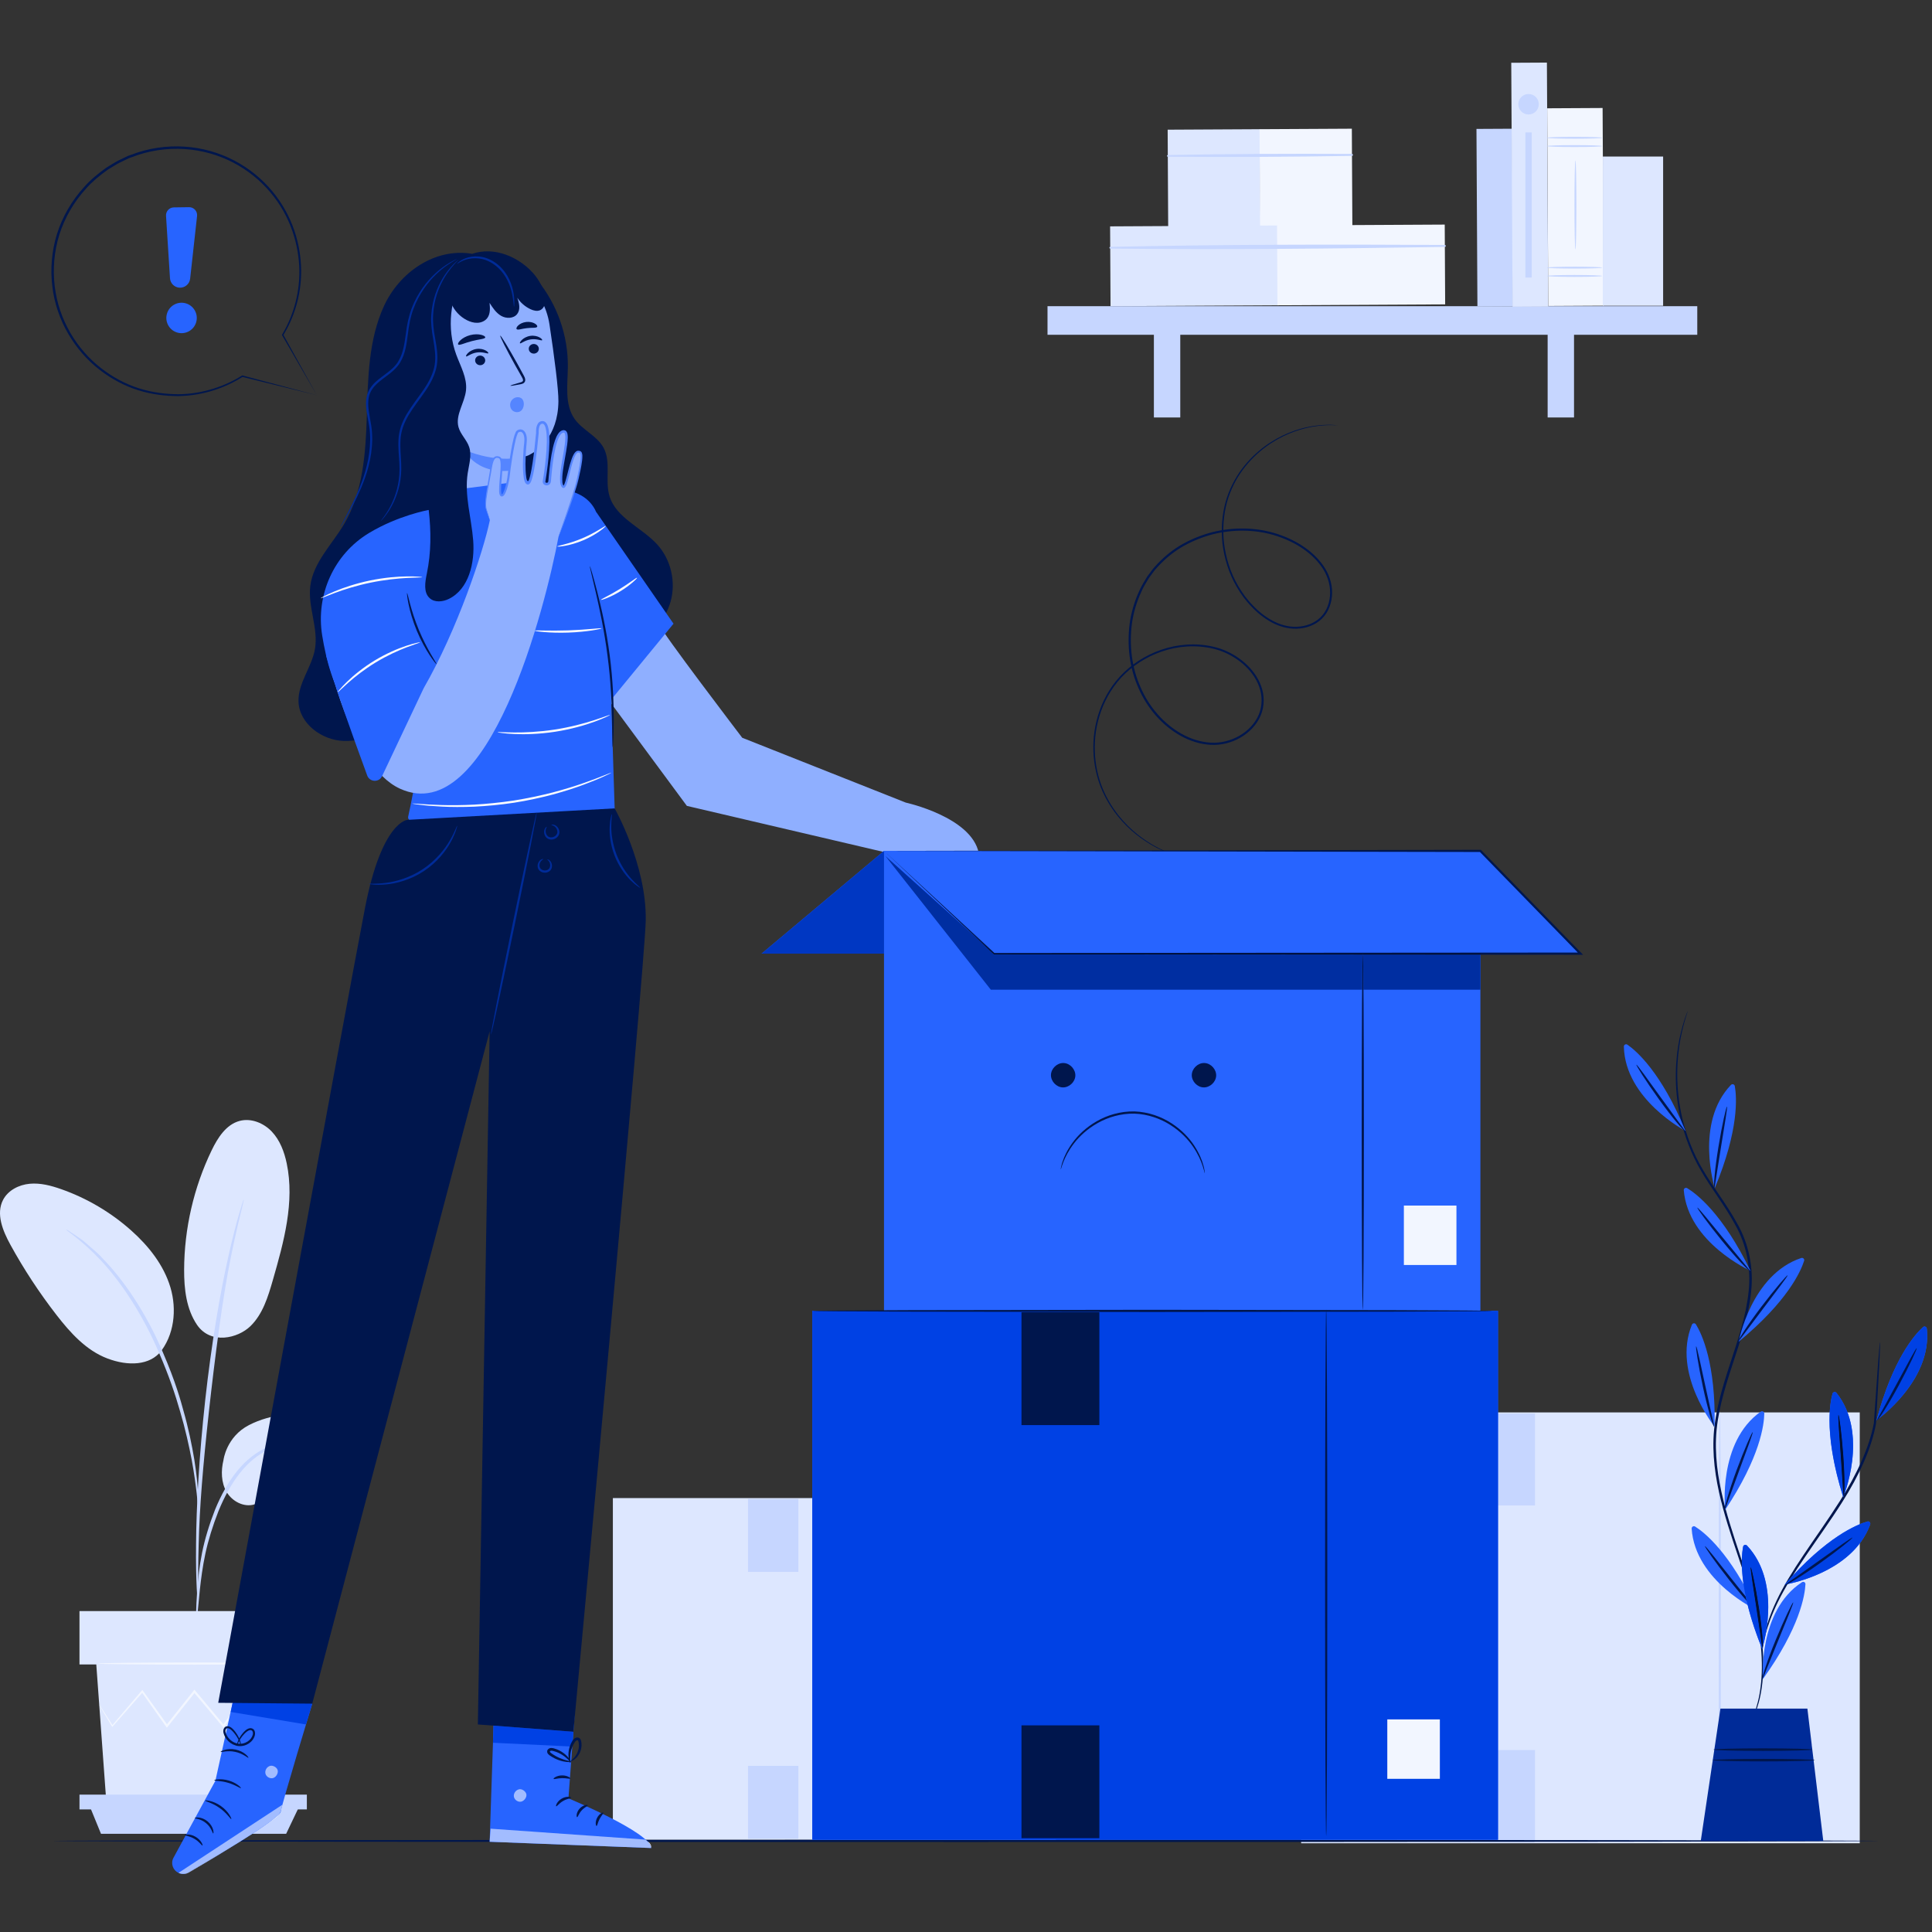 <svg id="SvgjsSvg1006" width="288" height="288" xmlns="http://www.w3.org/2000/svg" version="1.1" xmlns:xlink="http://www.w3.org/1999/xlink" xmlns:svgjs="http://svgjs.com/svgjs"><rect width="100%" height="100%" fill="#333333" stroke="none"/><defs id="SvgjsDefs1007"></defs><g id="SvgjsG1008" transform="matrix(1,0,0,1,0,0)"><svg xmlns="http://www.w3.org/2000/svg" width="288" height="288" viewBox="0 0 604.093 567.8"><g transform="matrix(.133 0 0 -.133 0 567.8)" fill="#0043eb" class="color000 svgShape"><path fill="#dde7ff" d="m 1440.84,80.371 h 1041.53 v 803.32 H 1440.84 Z" class="coloreee svgShape"></path><path fill="#c6d6ff" d="m 2221.43,86.031 c -1.44,0 -2.61,179.071 -2.61,399.91 0,220.911 1.17,399.93 2.61,399.93 1.43,0 2.6,-179.019 2.6,-399.93 0,-220.839 -1.17,-399.91 -2.6,-399.91" class="colore3e3e2 svgShape"></path><path fill="#fafbff" d="m 2314.22,172.949 h 79.84 v 90.262 H 2314.22 Z" class="colorfcfdfd svgShape"></path><path fill="#c6d6ff" d="M1758.58 881.621v-171.41h118.31v171.41h-118.31M1758.58 254.172V82.75h118.31v171.422h-118.31" class="colore3e3e2 svgShape"></path><path fill="#dde7ff" d="m 3058.94,72.199 h 1313.25 v 1012.9 H 3058.94 Z" class="coloreee svgShape"></path><path fill="#c6d6ff" d="m 4043.16,79.352 c -1.44,0 -2.6,225.777 -2.6,504.218 0,278.539 1.16,504.27 2.6,504.27 1.44,0 2.6,-225.731 2.6,-504.27 0,-278.441 -1.16,-504.218 -2.6,-504.218" class="colore3e3e2 svgShape"></path><path fill="#fafbff" d="M 4260.84,188.941 H 4160.16 V 302.75 h 100.68 V 188.941" class="colorfcfdfd svgShape"></path><path fill="#c6d6ff" d="M3459.57 866.359h149.168v216.129H3459.57zM3459.57 75.211h149.168v216.141H3459.57z" class="colore3e3e2 svgShape"></path><path fill="#dde7ff" d="M585.34 1055.3c53.152 27.42 115.738 30.99 174.75 21.23 31.699-5.23 64.75-14.71 86.32-38.53 21.57-23.81 25.66-65.719.891-86.18-14.746-12.179-35.309-14.031-54.43-13.808-46.195.539-97.449 8.679-134.351-19.121-21.059-15.852-35.071-42.219-60.247-50.012-24.625-7.641-52.421 6.902-65.48 29.133-13.055 22.218-13.496 50.008-7.406 75.066 0 0 6.41 54.602 59.953 82.222M463.566 1290.38c32.5-46.42 95.668-31.05 124.961-2.71 29.286 28.33 41.664 69.39 52.934 108.55 25.746 89.48 51.711 183.34 32.562 274.45-5.726 27.25-15.906 54.42-35.054 74.62-19.141 20.22-48.574 32.24-75.489 25.13-31.847-8.42-51.644-39.61-65.949-69.29-42.058-87.22-64.32-183.92-64.652-280.76-.16-45.22 5.172-92.66 30.687-129.99M374.313 1223.77c35.289 41.88 41.988 102.97 26.285 155.44-15.703 52.47-51.176 97.1-92.063 133.54-47.937 42.73-104.281 75.97-164.859 97.27-23.836 8.38-48.985 14.99-74.133 12.6C44.387 1620.21 19.055 1607.35 7.32 1584.97-10.027 1551.88 6.605 1511.75 24.594 1479 56.293 1421.32 92.535 1366.13 132.871 1314.12c32.457-41.85 69.637-83.11 119.098-102.02 49.457-18.92 100.84-16.69 127.054 17.61" class="coloreee svgShape"></path><path fill="#c6d6ff" d="m 461.363,590.148 c 0.61,-0.039 1.598,7.481 2.938,21.09 1.5,15.352 3.375,34.633 5.605,57.563 2.684,24.23 6.223,53.051 12.949,84.441 6.708,31.309 17.208,65.238 30.692,99.649 13.961,34.218 30.988,65.3 50.887,90.179 19.757,24.981 42.734,43.051 64.336,53.481 21.531,10.639 40.835,14.949 54.179,16.869 13.457,1.38 20.996,2.44 21,3.04 0.008,0.6 -7.543,0.7 -21.371,0.33 -13.695,-0.91 -33.805,-4.39 -56.492,-14.7 C 603.32,991.992 578.945,973.629 558.219,948.129 537.324,922.75 519.68,890.969 505.469,856.148 491.754,821.129 481.406,786.852 475,754.859 c -6.391,-31.929 -9.316,-61.07 -11.227,-85.5 -1.828,-24.437 -2.515,-44.23 -2.847,-57.918 -0.309,-13.679 -0.153,-21.261 0.437,-21.293" class="colore3e3e2 svgShape"></path><path fill="#c6d6ff" d="m 465.332,634.43 c 0.301,0.019 0.484,3.39 0.566,9.8 -0.019,7.352 -0.043,16.61 -0.074,27.989 -0.066,24.281 -0.058,59.441 1.246,102.84 2.149,86.8 9.625,180.23 24.059,311.951 13.672,123.86 32.019,268 51.387,361.71 4.152,21.32 8.336,40.5 12.269,57.29 3.758,16.83 6.957,31.34 10.055,43.09 2.656,11.06 4.82,20.06 6.543,27.2 1.402,6.25 1.996,9.58 1.711,9.66 -0.289,0.08 -1.453,-3.08 -3.406,-9.18 -2.133,-7.04 -4.821,-15.91 -8.125,-26.82 -3.602,-11.63 -7.293,-26.04 -11.512,-42.81 -4.395,-16.73 -9.008,-35.86 -13.555,-57.14 -19.16,-84.92 -39.445,-203.6 -54.019,-335.64 -14.469,-131.991 -20.989,-252.159 -21.563,-339.19 -0.519,-43.52 0.41,-78.739 1.52,-103.051 0.699,-11.367 1.261,-20.629 1.707,-27.969 0.488,-6.39 0.89,-9.738 1.191,-9.73" class="colore3e3e2 svgShape"></path><path fill="#c6d6ff" d="m 465.914,866.23 c 0.602,0.032 0.496,10.411 -0.203,29.239 -1.082,18.793 -3.664,45.953 -8.957,79.222 -5.609,33.179 -13.449,72.579 -25.762,115.399 -5.336,19.58 -17.875,66.48 -48.258,136.56 -40.035,94.96 -94.418,172.6 -141.726,220.68 -11.102,12.77 -23.457,21.98 -33.34,31 -5.117,4.33 -9.641,8.63 -14.242,12.05 -4.629,3.19 -8.942,6.16 -12.938,8.92 -15.57,10.65 -24.293,16.27 -24.613,15.76 -1.398,-1.91 34.879,-23.25 80.68,-71.98 45.621,-48.63 98.484,-125.73 138.187,-219.89 22.141,-51.07 37.578,-96.63 48.535,-135.3 12.657,-42.4 21.059,-81.41 27.411,-114.269 6.035,-32.922 9.531,-59.801 11.64,-78.43 1.738,-18.64 2.985,-28.98 3.586,-28.961" class="colore3e3e2 svgShape"></path><path fill="#dde7ff" d="M226.355 492.559l23.227-318.207h408.793l23.227 318.207H226.355M186.867 617.98V492.559H730.379V617.98H186.867" class="coloreee svgShape"></path><path fill="#c6d6ff" d="M 186.867,186.52 V 151.762 H 721.398 V 186.52 H 186.867" class="colore3e3e2 svgShape"></path><path fill="#c6d6ff" d="m 237.438,94.422 -25.032,61.187 h 489.52 L 672.719,94.422 H 237.438" class="colore3e3e2 svgShape"></path><path fill="#f2f6ff" d="M674.008 388.551c.094-.063-.555-1.063-1.903-2.922-1.621-2.141-3.632-4.809-6.109-8.09-5.805-7.43-13.777-17.641-23.812-30.48l-1.059-1.36-1.027 1.422c-14.965 20.699-34.965 48.359-58.504 80.918h3.367c-17.406-24.641-36.793-52.09-57.602-81.57l-1.804-2.547-2.024 2.41c-21.261 25.289-44.347 52.75-68.316 81.27l3.941.058c-1.187-1.5-2.468-3.109-3.761-4.73-21.184-26.559-41.688-52.27-61.082-76.571l-2.036-2.558-1.879 2.648C369.66 375.801 350.285 403.211 332.77 428l3.347-.16c-28.398-32.36-52.484-59.801-70.969-80.871l-1.261-1.43-.961 1.621c-9.356 15.711-16.817 28.25-22.227 37.332-2.32 4.059-4.199 7.328-5.699 9.938-1.262 2.281-1.852 3.48-1.742 3.55.105.071.918-1.011 2.383-3.16 1.656-2.511 3.734-5.66 6.308-9.558 5.672-8.922 13.504-21.231 23.324-36.66l-2.214.179c18.187 21.328 41.886 49.098 69.832 81.848l1.761 2.07 1.594-2.219c17.676-24.679 37.227-51.968 58.145-81.179l-3.911.097c19.344 24.352 39.797 50.102 60.938 76.704 1.289 1.609 2.57 3.226 3.758 4.718l1.945 2.442 1.996-2.391c23.903-28.57 46.922-56.09 68.121-81.441l-3.824-.141c21.02 29.313 40.602 56.633 58.176 81.152l1.707 2.368 1.664-2.368c23.043-32.921 42.617-60.882 57.269-81.812l-2.082.07c10.438 12.512 18.735 22.461 24.774 29.699 2.691 3.114 4.875 5.641 6.637 7.684 1.527 1.707 2.359 2.547 2.449 2.469M687.293 494.66c0-1.41-102.434-2.551-228.758-2.551-126.371 0-228.777 1.141-228.777 2.551 0 1.399 102.406 2.539 228.777 2.539 126.324 0 228.758-1.14 228.758-2.539" class="colorf8f8f9 svgShape"></path><path fill="#c6d6ff" d="m 3557.16,3685.99 -83.8,-0.45 -2.24,417 83.8,0.44 2.24,-416.99" class="colore3e3e2 svgShape"></path><path fill="#dde7ff" d="m 2963.37,3871.69 -217.01,-1.16 -1.24,230.2 217.02,1.16 1.23,-230.2" class="coloreee svgShape"></path><path fill="#f2f6ff" d="m 3179.36,3872.85 -217.02,-1.17 -1.24,230.21 217.03,1.16 1.23,-230.2" class="colorf8f8f9 svgShape"></path><path fill="#c6d6ff" d="m 2745.46,4037.16 c 144.22,-1.2 288.8,-0.36 433.01,1.99 2.97,0.05 2.95,4.59 -0.03,4.61 -144.22,0.79 -288.8,0.09 -433,-2.65 -2.54,-0.05 -2.53,-3.93 0.02,-3.95" class="colore3e3e2 svgShape"></path><path fill="#dde7ff" d="m 3005.1,3687.93 -394.28,-2.11 -1,187.6 394.27,2.11 1.01,-187.6" class="coloreee svgShape"></path><path fill="#f2f6ff" d="m 3397.52,3690.03 -394.29,-2.12 -1,187.61 394.28,2.11 1.01,-187.6" class="colorf8f8f9 svgShape"></path><path fill="#c6d6ff" d="M2610.1 3821.24c261.92-2.96 524.77-.31 786.7 3.89 2.96.05 2.95 4.59-.03 4.6-261.95 1.39-524.82 1.23-786.69-4.53-2.55-.06-2.53-3.93.02-3.96M3990.22 3618.6H2462.65v67.22h1527.57v-67.22" class="colore3e3e2 svgShape"></path><path fill="#c6d6ff" d="M2774.76 3424.16h-62.02v229.34h62.02v-229.34M3700.46 3424.16h-62.01v229.34h62.01v-229.34" class="colore3e3e2 svgShape"></path><path fill="#dde7ff" d="m 3639.78,3684.97 -83.8,-0.45 -3.08,573.51 83.8,0.45 3.08,-573.51" class="coloreee svgShape"></path><path fill="#f2f6ff" d="m 3770.14,3686.96 -130.22,-0.7 -2.49,464.76 130.22,0.7 2.49,-464.76" class="colorf8f8f9 svgShape"></path><path fill="#c6d6ff" d="M3766.77 4062.18c0-1.24-29.15-2.25-65.11-2.25-35.97 0-65.11 1.01-65.11 2.25 0 1.25 29.14 2.26 65.11 2.26 35.96 0 65.11-1.01 65.11-2.26M3766.77 4081.71c0-1.25-29.15-2.26-65.11-2.26-35.97 0-65.11 1.01-65.11 2.26 0 1.24 29.14 2.25 65.11 2.25 35.96 0 65.11-1.01 65.11-2.25M3766.77 3756.88c0-1.25-29.15-2.25-65.11-2.25-35.97 0-65.11 1-65.11 2.25 0 1.25 29.14 2.26 65.11 2.26 35.96 0 65.11-1.01 65.11-2.26M3766.77 3776.41c0-1.25-29.15-2.26-65.11-2.26-35.97 0-65.11 1.01-65.11 2.26 0 1.24 29.14 2.25 65.11 2.25 35.96 0 65.11-1.01 65.11-2.25M3703.76 3819.01c-1.25 0-2.26 46.89-2.26 104.72 0 57.84 1.01 104.73 2.26 104.73 1.24 0 2.26-46.89 2.26-104.73 0-57.83-1.02-104.72-2.26-104.72" class="colore3e3e2 svgShape"></path><path fill="#dde7ff" d="m 3909.92,3686.79 h -141.75 v 350.8 h 141.75 v -350.8" class="coloreee svgShape"></path><path fill="#c6d6ff" d="M3617.66 4160.57c0-13.31-10.78-24.09-24.09-24.09-13.31 0-24.09 10.78-24.09 24.09 0 13.3 10.78 24.08 24.09 24.08 13.31 0 24.09-10.78 24.09-24.08M3601.02 3753.14h-14.9v341.18h14.9v-341.18" class="colore3e3e2 svgShape"></path><path fill="#00164d" d="M4417.3 77.68c0-1.441-961.14-2.598-2146.47-2.598-1185.75 0-2146.674 1.156-2146.674 2.598 0 1.441 960.924 2.602 2146.674 2.602 1185.33 0 2146.47-1.16 2146.47-2.602M1262.81 3747.69c46.94-56.96 72.98-130.77 72.18-204.58-.46-42.17-8.23-88.69 16.31-123 18.62-26.04 52.58-39.07 67.71-67.29 18.19-33.93 2.68-76.78 13.88-113.62 15.87-52.23 77.03-74.06 113.3-114.85 31.45-35.37 43.09-87.13 30.42-132.74-12.66-45.6-49.03-83.77-93.76-99.24-24.02-8.31-51.47-10.1-74.22 1.24-24.53 12.22-39.68 37.31-51.97 61.81-24.15 48.15-235.87 308.72-247.86 361.24M1108.8 3809.12c-86.57 13.93-169.78-43.55-206.253-123.28-36.477-79.75-37.477-170.43-40.168-258.09-2.691-87.64-8.844-179.14-53.59-254.56-28.394-47.86-72.367-89.85-79.266-145.07-6.171-49.45 19.422-99.25 10.926-148.35-7.398-42.75-39.976-79.94-38.687-123.31 1.554-52.17 55.215-91.48 107.39-92.87 52.172-1.4 100.918 25.94 141.821 58.35 66.367 52.6 120.167 120.96 155.687 197.83" class="color1d2a30 svgShape"></path><path fill="#8fafff" d="m 966.371,3602.66 c -11.433,91.3 54.609,174.74 147.319,183.57 87.38,8.33 165.04,-56.73 178.14,-143.53 11.48,-76.08 21.34,-152.89 20.99,-180.78 -1.07,-84.12 -50.29,-116.87 -70.24,-126.7 -4.55,-2.24 -17.11,-4.79 -22.13,-5.51 l -0.47,-0.65 18.68,-96.56 c 8.46,-63.27 -26.85,-119.69 -90.01,-128.9 -63.38,-9.24 -112.92,39.35 -122.59,102.66 l -59.689,396.4" class="colorf9ad95 svgShape"></path><path fill="#00164d" d="M1274.62 3605.86c-1.39-1.97-12.5 3.98-26.73 1.87-14.25-1.91-23.63-10.75-25.43-9.23-.87.66.35 4.02 4.42 7.99 3.99 3.95 11.17 8.27 20.04 9.53 8.88 1.24 16.82-.93 21.59-3.65 4.87-2.72 6.81-5.63 6.11-6.51M1148 3575.09c-1.39-1.96-12.51 3.99-26.73 1.88-14.25-1.91-23.63-10.76-25.43-9.24-.87.66.33 4.02 4.41 8 4 3.95 11.17 8.27 20.04 9.53 8.88 1.24 16.82-.94 21.6-3.65 4.85-2.73 6.8-5.63 6.11-6.52M1199.91 3498.76c-.18.8 8.45 3.62 22.52 7.54 3.58.91 6.92 2.13 7.17 4.7.47 2.75-1.62 6.45-4 10.43-4.7 8.3-9.62 17-14.79 26.11-20.68 37.25-36.21 68.09-34.7 68.91 1.5.82 19.49-28.71 40.17-65.95 5-9.2 9.79-17.96 14.36-26.35 1.97-3.93 5.02-8.27 3.96-13.99-.58-2.87-2.96-5.22-5.2-6.2-2.23-1.05-4.27-1.38-6.05-1.75-14.32-2.89-23.27-4.25-23.44-3.45" class="color1d2a30 svgShape"></path><path fill="#5585ff" d="m 1219.87,3329.63 c 0,0 -54.32,-12.52 -129.11,18.78 0,0 32.29,-69.51 134.14,-44.8 l -5.03,26.02" class="colorf6865e svgShape"></path><path fill="#00164d" d="M1140.84 3612.39c-.84-4.07-15.33-4.31-31.74-8.76-16.5-4.12-29.26-10.97-31.98-7.83-1.24 1.52.58 5.51 5.48 10.06 4.86 4.52 12.95 9.34 22.82 11.91 9.87 2.56 19.28 2.31 25.73.72 6.49-1.58 10.02-4.17 9.69-6.1M1262.95 3637.41c-2.04-3.6-12.34-1.68-24.16-3.24-11.87-1.14-21.47-5.35-24.26-2.3-1.24 1.49-.14 4.97 3.78 8.66 3.85 3.68 10.68 7.22 18.82 8.16 8.14.92 15.6-.99 20.18-3.7 4.65-2.72 6.51-5.85 5.64-7.58M1117.14 3556.71c.98-6.18 7.02-10.46 13.49-9.55 6.47.89 10.93 6.62 9.95 12.81-.97 6.18-7.01 10.46-13.48 9.56-6.47-.9-10.93-6.64-9.96-12.82M1243.22 3583.98c.97-6.18 7.01-10.45 13.48-9.55 6.46.9 10.93 6.63 9.95 12.81-.97 6.18-7.02 10.46-13.48 9.56-6.47-.9-10.93-6.64-9.95-12.82" class="color1d2a30 svgShape"></path><path fill="#5585ff" d="m 1222.31,3471.04 c -9.16,2.65 -17.05,-1.99 -20.77,-8.63 -3.72,-6.65 -2.83,-15.73 2.52,-21.14 5.35,-5.43 14.88,-6.28 20.78,-1.48 4.01,3.26 6.02,8.47 6.53,13.6 0.48,4.75 -0.3,9.83 -3.23,13.6 -2.93,3.76 -8.35,5.79 -12.71,3.85" class="colorf6865e svgShape"></path><path fill="#00164d" d="m 1280.73,3710.76 c -6.52,31.64 -28.3,58.63 -54.82,77.07 -22.53,15.67 -49.18,26.03 -76.6,26.87 -27.43,0.84 -55.54,-8.38 -75.36,-27.37 -14.65,-14.03 -22.15,-33.9 -22.84,-54.17 l 1.6,13.99 c -4.12,-11.49 -4.11,-23.95 0.17,-35.24 l 0.02,-0.07 -0.01,0.05 c 2.32,-6.12 5.1,-12.25 7.56,-18.39 7,-17.48 20.56,-32.23 37.39,-40.68 7.75,-3.89 16.34,-6.5 25,-6.09 8.66,0.41 17.4,4.14 22.66,11.04 7.51,9.85 6.64,23.51 5.42,35.84 7.44,-11.62 15.34,-23.67 27.29,-30.56 11.96,-6.87 29.24,-6.63 37.65,4.3 8.15,10.59 4.93,25.8 0.21,38.29 7.64,-11.65 18.59,-21.11 31.23,-26.98 6.99,-3.25 15.23,-5.39 22.32,-2.33 6,2.6 10.04,8.61 11.58,14.97 1.53,6.36 0.85,13.06 -0.47,19.46" class="color1d2a30 svgShape"></path><path fill="#002b98" d="m 1208.47,3684.64 c -0.9,-0.03 -0.75,11.86 -4.6,30.3 -3.86,18.13 -13.04,43.75 -34.53,62.69 -10.59,9.35 -22.77,15.82 -34.6,18.68 -11.85,2.93 -23.13,2.58 -32.2,0.81 -18.39,-3.74 -27.3,-12.47 -27.85,-11.55 -0.18,0.2 1.74,2.54 6.14,5.72 4.37,3.18 11.42,7 20.9,9.42 9.46,2.34 21.4,3.13 34.11,0.27 12.72,-2.8 25.77,-9.57 36.95,-19.45 22.72,-20.04 31.7,-47.21 34.7,-65.9 1.53,-9.53 1.87,-17.32 1.8,-22.68 -0.07,-5.36 -0.49,-8.31 -0.82,-8.31" class="color365462 svgShape"></path><path fill="#8fafff" d="m 2129.47,2518.73 -384.51,152.43 c 0,0 -196.98,258.31 -192.87,263.32 L 1413.83,2783.06 1614.79,2511.01 2080.45,2402 2301,2400.22 c -17.06,84.83 -171.53,118.51 -171.53,118.51" class="colorf9ad95 svgShape"></path><path fill="#2764ff" d="m 1291.4,3255.61 -52.36,20.3 -226.2,-28.69 v -39.96 l -6.48,-0.8 c 0,0 -70.262,-12.77 -138.571,-53.78 -82.715,-49.66 -125.703,-145.44 -110.383,-240.7 9.199,-57.2 27.032,-126.73 61.383,-166.91 65.695,-76.85 125.695,18.13 125.695,18.13 0,0 41.235,-94.06 38.868,-138.54 -1.989,-37.25 -18.465,-114.87 -23.762,-139.11 -0.895,-4.09 1.789,-8.03 5.902,-8.79 l 477.188,-88.22 2.33,116.63 -15.18,479.72 -21.05,186.31 c 0,0 0.66,89.01 -117.38,84.41" class="colorf03658 svgShape"></path><path fill="#2764ff" d="M 1401.46,3202.2 1583.4,2939.32 1436.92,2760.88 Z" class="colorf03658 svgShape"></path><path fill="#00164d" d="m 1440.46,2648.99 c -0.36,0.01 -0.6,6.05 -0.71,16.97 -0.15,11.79 -0.34,27.36 -0.58,46.19 -0.94,38.96 -3.14,92.83 -10.9,151.77 -7.54,58.97 -19,111.66 -27.77,149.65 -4.31,18.33 -7.88,33.5 -10.57,44.97 -2.5,10.63 -3.71,16.56 -3.36,16.65 0.34,0.09 2.22,-5.65 5.32,-16.13 3.11,-10.47 7.33,-25.7 12.19,-44.62 9.7,-37.82 21.78,-90.6 29.35,-149.86 7.8,-59.2 9.42,-113.34 9.42,-152.39 -0.19,-19.55 -0.47,-35.35 -1.08,-46.27 -0.5,-10.91 -0.95,-16.94 -1.31,-16.93" class="color1d2a30 svgShape"></path><path fill="#fafbff" d="M992.758 3048.7c-.028-.84-13.809-.67-35.961-1.85-22.149-1.17-52.684-4.2-85.801-11.03-33.113-6.89-62.348-16.23-83.133-23.97-20.8-7.71-33.375-13.34-33.734-12.58-.16.33 2.824 2.07 8.367 4.96 5.516 2.93 13.715 6.74 24.024 11.05 20.585 8.67 49.96 18.68 83.421 25.64 33.457 6.9 64.395 9.38 86.731 9.61 11.172.13 20.211-.11 26.437-.61 6.235-.44 9.661-.86 9.649-1.22M1414.21 2928.34c.1-.66-8.52-2.75-22.69-4.92-14.15-2.18-33.87-4.27-55.73-5.03-21.87-.74-41.69 0-55.96 1.2-14.28 1.2-23.02 2.69-22.96 3.37.06.76 8.9.56 23.15.31 14.24-.26 33.9-.41 55.59.32 21.69.76 41.29 2.25 55.48 3.48 14.19 1.23 23 2.03 23.12 1.27M1497.74 3047.32c.92-.96-15.19-17.06-39.04-31.57-23.79-14.63-45.45-21.64-45.89-20.37-.57 1.42 19.84 10.45 43.17 24.81 23.4 14.23 40.74 28.3 41.76 27.13M1424.2 3169.21c.89-.88-20.56-20.18-52.99-33.78-32.34-13.83-61.12-15.81-61.13-14.55-.28 1.6 27.55 5.83 59.1 19.35 31.66 13.26 54.06 30.3 55.02 28.98M1434.13 2724.83c.14-.33-3.23-2.08-9.45-4.96-6.2-2.94-15.4-6.71-26.93-10.94-23.02-8.47-55.79-17.92-92.89-23.66-37.12-5.66-71.22-6.48-95.73-5.3-12.26.56-22.16 1.4-28.96 2.34-6.8.88-10.54 1.54-10.5 1.9.08.85 15.17-.37 39.55-.57 24.38-.22 58.1 1.17 94.85 6.78 36.74 5.68 69.31 14.47 92.49 22 23.21 7.51 37.23 13.2 37.57 12.41M1437.83 2589.25c.08-.16-1.39-.99-4.26-2.41-3.45-1.64-7.62-3.62-12.67-6.02-11-5.22-27.29-11.99-47.69-19.61-20.37-7.71-45.09-15.68-72.88-23.32-27.85-7.36-58.83-14.23-91.68-19.43-32.91-5-64.51-7.84-93.29-9.27-28.8-1.14-54.77-1.03-76.53.15-21.75 1.08-39.322 2.6-51.389 4.24-5.527.76-10.113 1.38-13.886 1.89-3.168.49-4.821.83-4.797 1.01.023.18 1.711.18 4.914.03 3.797-.25 8.402-.55 13.965-.91 12.093-1.02 29.653-1.97 51.333-2.59 21.68-.7 47.52-.42 76.15.98 28.62 1.67 60.01 4.64 92.73 9.61 32.67 5.17 63.48 11.86 91.26 18.93 27.7 7.34 52.41 14.91 72.86 22.14 20.47 7.16 36.92 13.39 48.14 18.02 5.19 2.03 9.49 3.72 13.03 5.1 3 1.12 4.62 1.62 4.69 1.46" class="colorfcfdfd svgShape"></path><path fill="#2764ff" d="M 560.402,463.43 506.352,219.09 407.883,38.172 c -7.098,-13.043 -1.664,-29.363 11.824,-35.551 7.555,-3.473 16.246,-3.109 23.449,1.051 45.809,26.477 213.856,124.68 216.813,142.777 3.422,20.973 74.117,253.949 74.117,253.949 L 560.402,463.43" class="colorf03658 svgShape"></path><path fill="#ffffff" d="m 430.98,0 c -3.855,0 -7.718,0.871 -11.273,2.621 v 0 c 3.426,-1.582 7.09,-2.359 10.738,-2.359 4.395,0 8.774,1.137 12.711,3.41 22.371,12.93 73.899,42.969 121.114,72.43 0.043,0 0.132,0 0.175,0 C 534.164,57.121 494.73,33.16 443.887,3.492 439.918,1.172 435.453,0 430.98,0 m 138.356,79.269 c 8.156,5.121 16.156,10.199 23.805,15.152 h 0.132 c -7.171,-4.621 -15.074,-9.672 -23.781,-15.152 -0.043,0 -0.113,0 -0.156,0" class="colorfff svgShape"></path><path fill="#eef3ff" d="M593.273 94.422h-.132c29.925 19.379 54.586 36.758 63.394 46.558-2.59-4.082-5.937-7.671-9.918-10.539-9.109-6.582-25.754-18.211-53.344-36.019M662.215 155.609h-.137c.551 2.129 1.188 4.551 1.91 7.243h.008l-1.781-7.243M660.598 149.539c.367 1.633.867 3.672 1.48 6.07h.137l-.75-3.05c-.25-1.02-.539-2.028-.867-3.02" class="colorf6f7f7 svgShape"></path><path fill="#5384ff" d="m 564.445,76.102 c -0.043,0 -0.132,0 -0.175,0 1.695,1.059 3.386,2.117 5.066,3.168 0.043,0 0.113,0 0.156,0 -1.652,-1.039 -3.34,-2.098 -5.047,-3.168" class="colora5adad svgShape"></path><path fill="#a2bcff" d="M430.445.262c-3.648 0-7.312.777-10.738 2.359L663.996 162.852c-.73-2.692-1.367-5.114-1.918-7.243-.613-2.398-1.113-4.437-1.48-6.07-1.008-3.019-2.371-5.898-4.063-8.559-8.808-9.8-33.469-27.179-63.394-46.558-7.649-4.953-15.649-10.031-23.805-15.152-1.68-1.051-3.371-2.109-5.066-3.168C517.055 46.641 465.527 16.602 443.156 3.672 439.219 1.398 434.84.262 430.445.262M638.461 225.039c-6.035 0-12.117 3.981-14.063 9.781-2.261 6.762 1.313 14.828 7.61 18.071l-.016-.012c1.684 1.121 3.672 1.621 5.742 1.621 5.731 0 12.106-3.82 14.465-8.898 3.211-6.911-2.207-17.223-9.375-19.813-1.414-.508-2.886-.75-4.363-.75" class="colorf9a8bf svgShape"></path><path fill="#00164d" d="M501.305 95.172c-1.539-.34-3.899 13.738-16.676 24.137-12.461 10.773-26.723 10.632-26.664 12.203-.063.66 3.476 1.789 9.359 1.187 5.84-.539 13.864-3.347 20.84-9.179 6.953-5.848 11.125-13.27 12.68-18.918 1.613-5.692 1.109-9.383.461-9.43M476.012 66.871c-1.418-.769-7.278 9.059-18.965 15.738-11.539 6.941-22.965 7.269-22.984 8.871-.395 1.418 12.57 3.711 25.765-4.141 13.281-7.691 17.61-20.121 16.184-20.469M543.762 128.969c-1.422-.867-10.367 14.273-27.629 26.261-17.078 12.258-34.336 15.622-33.988 17.25-.075 1.399 18.808.34 37.156-12.75 18.484-12.91 25.797-30.359 24.461-30.761M566.398 201.871c-1.007-1.281-13.058 7.609-30.371 12.527-17.254 5.161-32.191 4.122-32.343 5.762-.383 1.34 15.324 5.02 33.879-.48 18.593-5.328 29.878-16.86 28.835-17.809M584.078 273.199c-1.098-1.219-12.609 10.192-31.269 13.871-18.579 4.102-33.692-1.738-34.211-.191-.274.609 3.125 3.012 9.527 4.883 6.348 1.867 15.777 2.769 25.805.687 10.019-2.109 18.3-6.707 23.371-10.98 5.113-4.258 7.269-7.828 6.777-8.27M556.566 300.551c-.304.058-.058 3.469 1.926 9.269 1.981 5.758 5.817 14 13.219 22.289 3.73 3.871 7.891 9 15.457 10.539 3.77.793 8.645-1.078 10.734-5 2.09-3.828 2.016-8.039 1.153-11.918-4.039-15.359-20.946-27.031-38.84-24.988-17.891 2.36-31.231 16.18-34.863 31.188-.664 3.82-.668 8.3 2.226 11.949 2.867 3.691 8.215 4.133 11.551 2.672 6.949-2.852 10.48-8.121 13.965-12.242 6.722-8.789 10.168-17.137 11.953-22.95 1.785-5.847 1.984-9.25 1.672-9.32-1.004-.43-3.211 13.441-16.656 29.82-3.45 3.86-7.356 8.641-12.434 10.391-2.473.871-4.899.398-6.301-1.422-1.41-1.738-1.648-4.906-1-7.937 3.152-12.332 15.383-24.93 30.535-26.7 15.063-1.863 29.91 8.418 33.274 20.75.765 2.981.707 6.18-.453 8.348-1.145 2.133-3.418 3.211-5.883 2.84-5.199-.738-9.621-5.07-13.258-8.68-14.617-15.328-16.953-29.41-17.977-28.898" class="color1d2a30 svgShape"></path><path fill="#638fff" d="m 719.332,351.52 v 0 c 8.676,28.851 14.754,48.878 14.754,48.878 v 0 L 719.332,351.52" class="colorb2b1b0 svgShape"></path><path fill="#4378ff" d="m 546.848,402.16 7.25,34.75 6.304,26.52 -13.554,-61.27" class="colora2a1a0 svgShape"></path><path fill="#0041e4" d="m 719.332,351.52 -176.926,29.351 4.442,21.289 13.554,61.27 173.684,-63.032 c 0,0 -6.078,-20.027 -14.758,-48.878" class="colorbc283b svgShape"></path><path fill="#2764ff" d="m 1350.96,373.012 -14.61,-195.25 c 0,0 193.54,-80.41 194.36,-116.75 l -379.58,14.719 10.28,305.14 189.55,-7.859" class="colorf03658 svgShape"></path><path fill="#a2bcff" d="m 1222.62,169.77 c -6.64,0 -13.16,5.101 -14.41,11.718 -1.32,7.012 3.32,14.512 10,16.871 1.33,0.641 2.77,0.93 4.25,0.93 6.16,0 12.95,-5.027 14.76,-10.891 2.24,-7.289 -4.53,-16.769 -11.98,-18.359 -0.87,-0.187 -1.75,-0.269 -2.62,-0.269" class="colorf9a8bf svgShape"></path><path fill="#ffffff" d="m 1530.71,61.012 -372.4,14.438 v 0 l 372.4,-14.438 v 0 c -0.1,4.207 -2.78,9.02 -7.46,14.227 0.44,0 0.91,0 1.36,0 3.8,-3.469 7.27,-8.387 6.1,-14.227" class="colorfff svgShape"></path><path fill="#5384ff" d="m 1524.61,75.238 c -0.45,0 -0.92,0 -1.36,0 -1.15,1.273 -2.41,2.57 -3.78,3.891 1.49,-0.949 3.35,-2.258 5.14,-3.891" class="colora5adad svgShape"></path><path fill="#a2bcff" d="m 1530.71,61.012 -372.4,14.438 -7.18,0.281 2.24,30.718 363.1,-25.609 c 0,0 1.24,-0.602 3,-1.711 1.37,-1.32 2.63,-2.617 3.78,-3.891 4.68,-5.207 7.36,-10.02 7.46,-14.227" class="colorf9a8bf svgShape"></path><path fill="#00164d" d="M1342.57 179.461c-.13-1.852-9.43-2.332-18.78-7.941-9.5-5.36-14.51-13.211-16.19-12.411-1.69.43 1.5 11.411 12.95 17.993 11.37 6.687 22.49 4.039 22.02 2.359M1381.75 161.441c.36-1.8-7.79-4.64-14.4-12.242-6.82-7.398-8.74-15.808-10.58-15.668-1.75-.222-2.61 10.688 5.77 19.981 8.31 9.347 19.24 9.707 19.21 7.929M1402.51 112.922c-1.7-.332-3.92 9.027 1.24 19 5.08 10 13.98 13.668 14.7 12.09.99-1.563-4.85-6.782-8.96-15.043-4.29-8.141-5.13-15.93-6.98-16.047M1340.97 224.328c-.84-1.656-9.25 1.223-19.75.91-10.51-.078-18.8-3.289-19.71-1.656-1.02 1.379 7.21 7.93 19.59 8.117 12.37.281 20.83-5.957 19.87-7.371" class="color1d2a30 svgShape"></path><path fill="#638fff" d="m 1158.97,308.48 v 0 l 1.26,40.231 0.1,-0.012 -1.36,-40.219" class="colorb2b1b0 svgShape"></path><path fill="#0041e4" d="m 1345.46,299.539 -186.49,8.941 1.36,40.219 187.68,-14.359 -2.55,-34.801" class="colorbc283b svgShape"></path><path fill="#00164d" d="m 1343.19,263.77 c -0.01,-0.77 -7.38,-1.629 -19.01,0.832 -5.79,1.238 -12.57,3.41 -19.65,6.878 -3.53,1.739 -7.14,3.801 -10.69,6.211 -1.71,1.207 -3.74,2.418 -5.57,4.7 -1.98,2.007 -2.95,6.968 -0.47,9.89 2.06,2.848 5.55,3.969 8.29,3.93 2.8,-0.02 5.04,-0.672 7.09,-1.262 4.19,-1.187 8.1,-2.75 11.66,-4.519 7.13,-3.578 12.86,-7.981 17.08,-12.18 8.5,-8.488 11.23,-15.539 10.59,-15.879 -0.87,-0.57 -4.93,5.391 -13.63,12.469 -4.34,3.531 -9.91,7.211 -16.58,10.219 -3.34,1.48 -6.96,2.781 -10.79,3.793 -3.98,1.207 -7.39,1.359 -8.5,-0.383 -0.4,-0.668 -0.46,-0.93 0.34,-2.137 0.83,-1.133 2.41,-2.25 4.09,-3.434 3.27,-2.32 6.58,-4.359 9.82,-6.128 6.5,-3.551 12.74,-6.028 18.11,-7.758 10.75,-3.453 17.89,-4.242 17.82,-5.242" class="color1d2a30 svgShape"></path><path fill="#00164d" d="M1340.67 261.199c-.66-.25-4.09 6.52-4.3 18.563-.09 5.957.81 13.16 3.4 20.707 1.31 3.769 3.05 7.609 5.29 11.359 2.37 3.66 5.28 8.582 12.5 9.121 3.76 0 6.77-3.058 7.73-5.609 1.16-2.621 1.32-4.82 1.68-7.039.53-4.461.28-8.809-.48-12.801-1.51-8.039-5.08-14.629-8.88-19.328-7.8-9.551-15.62-11.461-15.75-10.832-.58.961 6.02 4.281 12.06 13.519 2.98 4.551 5.7 10.59 6.71 17.621.5 3.508.59 7.239.07 11-.44 4.059-1.82 7.372-3.35 7.02-1.89.102-5.21-2.809-6.89-5.969-2.08-3.332-3.77-6.75-5.11-10.121-2.64-6.769-3.93-13.289-4.42-18.832-.95-11.109.76-18.137-.26-18.379M957.953 2478.15c0 0-60.265-2.64-99.98-207.85C818.266 2065.08 513.027 402.391 513.027 402.391l221.063-1.993 417.04 1580.762-27.71-1629.64 224.59-17.18c0 0 168.54 1802.86 170.13 1907.76 1.98 130.78-73.13 263.07-73.13 263.07l-487.057-27.02" class="color1d2a30 svgShape"></path><path fill="#002b98" d="M1261.8 2495.72c1.41-.29-21.53-117.53-51.23-261.83-29.71-144.35-54.93-261.1-56.34-260.8-1.41.29 21.53 117.51 51.24 261.85 29.7 144.3 54.93 261.07 56.33 260.78M1296.28 2466.44c-.38.51 5.99 2.4 12.84-3.73 3.16-2.95 6.26-7.86 6.03-14.14-.12-6.36-4.93-12.55-11.32-15.17-6.33-2.74-14.12-1.86-18.76 2.49-4.66 4.22-6 9.88-5.91 14.19.4 9.19 6.2 12.43 6.29 11.8.7-.51-3.25-4.28-2.61-11.7.33-3.54 1.88-7.85 5.33-10.63 3.34-2.84 8.77-3.39 13.64-1.35 4.86 2.06 8.26 6.33 8.55 10.7.43 4.41-1.58 8.54-3.88 11.25-4.87 5.63-10.32 5.44-10.2 6.29M1286.7 2385.18c-.14.62 6.22-.21 9.69-8.33 1.53-3.83 2.23-9.38-.62-14.72-2.79-5.46-9.64-8.69-16.23-8.11-6.61.44-12.89 4.7-14.79 10.53-1.99 5.72-.44 11.09 1.67 14.64 4.68 7.47 11.09 7.32 10.86 6.72.32-.79-4.71-2.02-7.61-8.45-1.35-3.07-2.06-7.35-.45-11.18 1.47-3.83 5.76-6.67 10.72-7.07 4.96-.37 9.63 1.77 11.68 5.32 2.18 3.54 2.15 7.88 1.29 11.12-1.87 6.8-6.65 8.8-6.21 9.53M1074.85 2464.38c.3-.09-.49-3.79-2.64-10.27-2.12-6.49-5.86-15.69-11.65-26.48-11.4-21.53-32.66-49.29-64.15-70.03-31.492-20.76-65.394-29.35-89.672-31.34-12.203-1.07-22.125-.87-28.925-.27-6.801.59-10.508 1.32-10.477 1.64.047.97 15.102-.73 39 2.29 23.754 2.89 56.57 11.83 87.211 32.02 30.633 20.19 51.793 46.81 63.803 67.5 12.21 20.77 16.58 35.28 17.5 34.94M1504.99 2318.53c-.21-.29-2.55 1.14-6.63 4-4.15 2.77-9.69 7.44-16.04 13.72-12.73 12.48-27.74 32.78-37.67 58.37-9.82 25.63-12.31 50.76-11.24 68.56.49 8.91 1.46 16.1 2.67 20.93 1.11 4.86 1.89 7.49 2.24 7.42.94-.17-1.19-10.95-1.23-28.44-.1-17.45 2.89-41.7 12.42-66.6 9.65-24.85 23.7-44.84 35.49-57.7 11.76-12.94 20.57-19.5 19.99-20.26" class="color365462 svgShape"></path><path fill="#8fafff" d="m 870.047,2873.63 98.219,-5.43 c 6.207,-31.84 27.769,-80.52 27.769,-80.52 79.055,137.23 140.355,321.09 155.575,394.98 -2.22,7.38 -4.85,15.55 -8.12,24.67 -3.78,10.54 -0.54,30.48 1.24,41.56 2.66,16.45 7.26,38.59 8.64,48.83 4.21,31.23 9.24,36.13 20.13,32.6 14.82,-4.8 -6.07,-87.69 6.07,-89.49 6.53,-0.96 14.5,27.43 16.82,50.73 2.31,23.3 12.85,94.97 20.55,99.75 11.29,7 21.13,-4.08 18.28,-27.28 -2.89,-23.48 -6.53,-93.51 5.79,-94.46 12.13,-0.93 22.31,117.89 22.31,117.89 0,0 -1.91,25.86 12.34,25.24 25.72,-1.12 5.62,-126.39 3.42,-138.26 -1.54,-8.25 11.82,-9.76 13,-0.81 1.21,9.23 7.41,118.83 33.59,117.95 20.1,-0.68 -15.56,-103.23 -4.28,-127.01 11.28,-23.76 19.12,80.75 38.31,79.31 7.14,-0.54 12.42,-1.94 -0.71,-61.08 -7.05,-31.79 -27.77,-90.23 -45.88,-138.62 -30.4,-164 -163.84,-688.63 -373.047,-592.59 C 823,2605.32 768.375,2871.38 768.375,2871.38 l 101.672,2.25" class="colorf9ad95 svgShape"></path><path fill="#5585ff" d="m 1313.12,3144.09 c -0.11,0.04 0.23,1.26 0.99,3.59 0.9,2.65 2.06,6.05 3.5,10.32 3.27,9.46 7.85,22.71 13.69,39.59 5.83,17.22 12.99,38.3 20.11,63.07 3.65,12.37 6.6,25.77 9.36,40.14 1.33,7.17 2.69,14.56 3.53,22.15 0.35,3.77 0.75,7.65 0.52,11.37 -0.27,3.9 -0.87,7.09 -3.95,7.14 -3.18,0.86 -5.32,-1.77 -7.5,-5.08 -2.01,-3.33 -3.57,-7.17 -4.97,-11.09 -2.8,-7.87 -4.99,-16.26 -7.16,-24.84 -2.18,-8.58 -4.19,-17.4 -6.81,-26.39 -1.57,-4.54 -2.27,-8.92 -5.99,-13.8 -0.7,-0.59 -1.33,-1.37 -2.74,-1.65 -1.54,-0.39 -2.69,0.2 -3.76,0.85 -1.44,1.28 -2.13,2.57 -2.76,3.77 -1.13,2.53 -1.82,5.12 -2.11,7.63 -1.79,20.07 2.78,39.47 5.91,59.61 1.72,10.04 3.54,20.2 4.86,30.49 0.64,5.13 1.18,10.32 1.24,15.43 0.19,4.74 -0.64,11.14 -2.72,12.05 -2.56,0.96 -7.19,-1.94 -9.64,-6.18 -2.75,-4.17 -4.8,-9.12 -6.54,-14.17 -3.47,-10.18 -5.74,-21.02 -7.69,-32 -1.91,-11.01 -3.4,-22.23 -4.63,-33.6 -0.55,-5.69 -1.11,-11.42 -1.67,-17.17 l -0.76,-8.68 c -0.21,-2.35 -0.21,-7.26 -3.97,-10.08 -3.48,-2.61 -8.12,-2.88 -11.83,-0.47 -1.86,1.2 -3.31,3.43 -3.59,5.69 -0.24,1.15 -0.03,2.2 0.05,3.2 l 0.38,2.15 c 0.88,5.8 1.78,11.62 2.67,17.48 1.65,11.74 3.08,23.61 4.22,35.58 1.12,11.97 1.95,24.06 2.14,36.19 0.02,12 -0.07,24.58 -3.53,35.57 -1.13,3.34 -2.98,6.37 -5.04,7.24 -2.12,0.77 -5.18,-0.01 -6.75,-2.15 -3.47,-4.87 -4.04,-12.9 -3.77,-19.43 l 0.02,-0.32 -0.02,-0.18 c -2.14,-23.5 -4.7,-46.59 -8.08,-69.29 -1.74,-11.35 -3.6,-22.59 -6.45,-33.69 -0.71,-2.78 -1.56,-5.56 -2.54,-8.33 -1.33,-2.77 -1.7,-5.59 -5.67,-8.64 -3.43,-1.64 -5.98,0.23 -7.34,1.62 -1.46,1.53 -2.05,3.04 -2.73,4.52 -1.15,2.94 -1.73,5.78 -2.24,8.62 -3.18,22.54 -1.87,44.23 -0.6,65.5 0.42,10.69 3.03,21.27 1.62,30.65 -0.67,4.65 -2.49,9.32 -5.58,11.39 -1.52,1 -3.25,1.23 -5.12,0.79 -0.94,-0.29 -1.87,-0.62 -2.79,-1.18 -0.91,-0.74 -0.72,-0.46 -1.41,-1.72 -3.89,-8.17 -5.78,-18.5 -7.88,-27.85 -1.97,-9.56 -3.65,-19.08 -5.18,-28.48 -1.52,-9.39 -2.87,-18.67 -4.07,-27.81 -1.24,-9.07 -1.86,-18.26 -3.65,-27.19 -1.69,-8.9 -3.75,-17.56 -6.99,-25.86 -0.82,-2.08 -1.76,-4.13 -2.89,-6.15 -1.4,-1.88 -2.19,-4.33 -6.02,-5.5 -2.19,-0.6 -4.09,0.89 -5.07,2.14 -0.84,1.29 -1.25,2.52 -1.58,3.7 -0.51,2.3 -0.72,4.51 -0.8,6.66 -0.22,17.04 2.31,32.67 3.15,47.76 0.48,7.48 0.82,14.88 -0.05,21.72 -0.45,3.21 -1.48,6.97 -3.31,7.72 -2.68,1.07 -6.14,1.63 -8.15,0.18 -4.42,-3.19 -5.96,-10.5 -7.4,-16.36 -1.42,-6.19 -2.06,-12.32 -3.19,-18.23 -4.16,-23.66 -8.57,-43.97 -10.71,-60.57 -0.97,-8.3 -1.37,-15.79 -0.32,-22.03 1.39,-6.05 3.42,-11.41 4.59,-15.61 1.18,-3.99 2.12,-7.17 2.87,-9.67 0.61,-2.18 0.87,-3.31 0.78,-3.34 -0.1,-0.03 -0.56,1.04 -1.37,3.16 -0.88,2.45 -2.01,5.56 -3.42,9.47 -1.39,4.26 -3.48,9.13 -5.19,15.66 -1.3,6.55 -1.06,14.18 -0.25,22.61 1.81,16.9 5.85,37.07 9.69,60.77 1.06,5.89 1.63,12.16 3,18.52 0.72,3.19 1.42,6.43 2.63,9.69 1.27,3.15 2.63,6.79 6.27,9.18 3.87,2.41 8.17,1.53 11.8,0.15 4.69,-2.68 4.86,-7.18 5.68,-10.71 1.02,-7.48 0.7,-14.95 0.3,-22.58 -0.73,-15.18 -3.1,-31.13 -2.76,-47.28 0.09,-1.99 0.32,-3.94 0.72,-5.72 0.43,-1.95 1.42,-2.69 1.22,-2.32 0.35,-0.07 1.88,1.66 2.74,3.24 0.94,1.71 1.79,3.57 2.54,5.51 2.98,7.8 4.97,16.33 6.56,24.99 1.68,8.65 2.23,17.66 3.45,26.94 1.15,9.21 2.46,18.54 3.94,28 1.49,9.46 3.13,19.05 5.08,28.74 2.22,9.75 3.63,19.38 8.37,29.52 0.29,1.02 2.35,3.3 3.51,3.85 1.26,0.76 2.69,1.32 4.2,1.76 3.05,0.81 6.79,0.36 9.56,-1.51 5.5,-3.87 7.24,-9.92 8.16,-15.27 0.83,-5.49 0.55,-11.05 -0.07,-16.34 -0.59,-5.13 -1.02,-10.36 -1.39,-15.6 -1.22,-20.93 -2.37,-42.84 0.7,-64.06 0.46,-2.58 1.03,-5.19 1.92,-7.4 0.45,-1.04 0.98,-2.14 1.49,-2.6 l 0.49,-0.39 0.04,-0.01 0.02,-0.03 c -0.18,-2.35 -0.03,-0.5 -0.07,-0.96 l -0.41,0.86 c 0.52,0.42 2.12,3.17 2.89,5.49 0.88,2.5 1.68,5.09 2.35,7.75 2.73,10.67 4.56,21.84 6.27,33.07 3.32,22.5 5.86,45.57 7.97,68.91 v -0.49 c -0.12,7.69 -0.25,15.75 5.06,23.72 3.1,3.93 8.69,6.06 13.95,4.08 5.2,-2.43 7.12,-7.08 8.58,-10.94 3.97,-12.8 3.84,-25.34 3.87,-37.72 -0.2,-12.38 -1.05,-24.59 -2.19,-36.68 -1.16,-12.09 -2.61,-24.04 -4.29,-35.87 -0.91,-5.9 -1.82,-11.79 -2.73,-17.65 -0.74,-3.72 -0.56,-3.84 0.55,-4.94 1.2,-0.91 3.52,-0.77 4.65,0.18 1.28,0.86 1.43,2.6 1.7,5.85 l 0.77,8.68 c 0.58,5.79 1.15,11.55 1.73,17.28 1.26,11.47 2.79,22.81 4.75,33.98 2.03,11.16 4.35,22.19 8.02,32.87 1.87,5.32 4.02,10.6 7.28,15.51 1.66,2.43 3.59,4.85 6.42,6.63 2.89,1.66 6.06,3.17 10.4,1.51 4.1,-2.25 4.81,-6.05 5.45,-8.82 0.43,-2.91 0.62,-5.75 0.53,-8.49 -0.09,-5.51 -0.68,-10.83 -1.35,-16.09 -1.39,-10.49 -3.26,-20.67 -5.03,-30.71 -3.26,-19.92 -7.76,-39.75 -6.2,-57.96 0.25,-2.23 0.84,-4.28 1.6,-6.09 0.46,-0.91 0.97,-1.67 1.29,-2 l -0.24,-0.44 -0.11,0.05 0.07,0.66 c 2.1,2.59 3.59,7.6 4.9,11.73 2.59,8.73 4.68,17.56 6.92,26.16 2.25,8.61 4.52,17.07 7.49,25.22 1.5,4.07 3.14,8.08 5.46,11.87 1.26,1.86 2.5,3.77 4.55,5.3 0.91,0.82 2.26,1.4 3.57,1.77 1.56,0.24 2.82,0.2 3.84,0.01 2.36,-0.1 5.54,-2.16 6.32,-4.63 0.97,-2.34 1.18,-4.53 1.28,-6.63 0.21,-4.21 -0.26,-8.16 -0.65,-12.08 -0.94,-7.79 -2.39,-15.22 -3.81,-22.43 -2.91,-14.38 -6.07,-27.96 -9.89,-40.34 -7.48,-24.81 -14.98,-45.79 -21.17,-62.91 -6.23,-17.11 -11.28,-30.3 -14.79,-39.22 -1.69,-4.18 -3.04,-7.52 -4.08,-10.11 -0.96,-2.26 -1.5,-3.4 -1.59,-3.37" class="colorf6865e svgShape"></path><path fill="#2764ff" d="m 767.266,2862.27 c 19,-67.04 56.113,-170.62 96.019,-279.81 5.774,-15.79 27.727,-16.82 34.91,-1.63 l 97.84,206.85 c 0,0 -23.558,169.93 -21.562,163.93 1.996,-6 -201.856,-21.99 -201.856,-21.99 l -5.351,-67.35" class="colorf03658 svgShape"></path><path fill="#fafbff" d="m 987.609,2895.61 c 0.223,-0.83 -12.156,-4.41 -31.519,-11.8 -19.367,-7.36 -45.559,-19.06 -72.582,-35.4 -26.992,-16.42 -49.481,-34.24 -64.953,-48.01 -15.504,-13.76 -24.41,-23.07 -25.039,-22.49 -0.262,0.24 1.699,2.81 5.484,7.27 3.746,4.48 9.555,10.64 17.055,17.92 14.972,14.59 37.402,33.13 64.75,49.76 27.379,16.56 54.187,27.88 74.039,34.41 9.933,3.29 18.078,5.6 23.789,6.84 5.699,1.3 8.887,1.85 8.976,1.5" class="colorfcfdfd svgShape"></path><path fill="#00164d" d="M1026.39 2844.03c-.52-.37-7.18 7.48-16.32 21.36-9.15 13.86-20.476 33.97-30.226 57.43-9.711 23.49-15.926 45.71-19.266 61.98-3.363 16.28-4.211 26.54-3.586 26.63.793.14 2.922-9.87 7.164-25.78 4.227-15.9 10.918-37.65 20.504-60.84 9.621-23.16 20.28-43.25 28.55-57.49 8.26-14.24 13.83-22.82 13.18-23.29M1091.65 3760.16c-34.22-55.32-41.49-126.87-19.11-188.09 10.05-27.46 25.97-54.61 23.06-83.76-2.99-29.86-25.64-58.07-17.64-86.96 4.74-17.08 19.4-29.75 25.02-46.56 6.6-19.71-.28-41.06-3.42-61.63-8-52.37 8.74-105.03 12.89-157.86 4.15-52.83-10.11-114.66-57.22-137.7-14.33-7-33.04-9.02-44.95 1.66-15.12 13.56-10.909 37.91-6.77 57.93 41.4 200.18-86.494 395.18-57.287 597.56 4.679 32.44 22.8 87.48 46.156 110.18 23.351 22.69 87.941 19.93 110.041-4.01" class="color1d2a30 svgShape"></path><path fill="#002b98" d="m 894.676,3180.03 c -0.418,0.34 6.004,7.2 15.012,21.39 8.964,14.09 20.234,36.09 26.125,65.48 2.855,14.68 4.121,31.03 3.078,48.64 -0.766,17.6 -3.246,36.55 -2.059,56.81 0.414,10.14 2.582,20.46 5.738,30.65 3.543,10.05 8.149,19.91 13.731,29.37 11.191,18.92 25.367,36.54 38.332,55.36 12.967,18.76 23.727,38.63 27.217,59.62 3.5,20.99 -0.28,41.78 -3.49,61.36 -3.47,19.6 -5.85,38.9 -4.42,56.83 1.14,17.92 4.73,34.37 9.59,48.8 9.82,28.95 24.34,49.46 35.35,62.23 5.54,6.42 10.23,11.07 13.61,13.97 3.34,2.96 5.14,4.44 5.26,4.3 0.39,-0.4 -6.74,-6.52 -17.31,-19.57 -10.42,-13.02 -24.22,-33.54 -33.41,-62.08 -4.55,-14.23 -7.84,-30.38 -8.78,-47.89 -1.21,-17.56 1.25,-36.16 4.84,-55.78 3.31,-19.54 7.39,-40.83 3.79,-62.99 -3.61,-22.15 -14.83,-42.76 -27.95,-61.74 -13.145,-19.06 -27.25,-36.56 -38.235,-55.02 -5.48,-9.22 -9.953,-18.73 -13.414,-28.36 -3.047,-9.74 -5.195,-19.53 -5.664,-29.37 -1.293,-19.62 0.985,-38.51 1.594,-56.32 0.863,-17.84 -0.641,-34.67 -3.789,-49.56 -6.477,-29.88 -18.457,-51.95 -28.039,-65.86 -4.805,-7 -8.985,-12.09 -11.934,-15.43 -3.004,-3.3 -4.644,-4.96 -4.773,-4.84" class="color365462 svgShape"></path><path fill="#002b98" d="m 799.824,3165.05 c -0.156,0.09 0.918,2.4 3.106,6.71 2.457,4.74 5.683,10.98 9.718,18.77 8.368,16.31 20.903,39.77 33.223,70.07 12.074,30.19 24.051,68.01 24.418,111.13 0.066,10.73 -0.715,21.72 -2.441,32.81 -1.723,11.1 -4.301,22.44 -5.977,34.28 -1.605,11.79 -2.375,24.36 0.758,36.77 3.098,12.46 10.922,23.53 20.351,32.11 18.852,17.13 41.59,28.3 53.34,48.36 12.035,19.72 14.692,42.85 17.731,64.13 2.601,21.51 6.726,42.22 13.765,60.42 6.805,18.29 15.891,34.18 25.372,47.71 19.092,27.18 40.322,44.29 55.592,54.47 7.69,5.08 13.92,8.62 18.3,10.71 4.34,2.14 6.65,3.2 6.73,3.03 0.27,-0.5 -8.96,-4.87 -23.88,-15.41 -14.77,-10.59 -35.33,-27.9 -53.711,-54.9 -9.137,-13.44 -17.867,-29.14 -24.352,-47.12 -6.73,-17.95 -10.57,-37.98 -13.062,-59.55 -2.95,-21.28 -5.395,-45.03 -18.133,-66.16 -12.738,-21.59 -36.277,-33.08 -54.149,-49.51 -9.007,-8.23 -16.003,-18.22 -18.882,-29.58 -2.883,-11.35 -2.254,-23.28 -0.715,-34.78 1.594,-11.56 4.125,-22.88 5.84,-34.23 1.718,-11.36 2.453,-22.63 2.324,-33.59 -0.656,-44.06 -13.215,-82.24 -25.813,-112.5 -12.859,-30.36 -25.922,-53.6 -34.847,-69.64 -4.391,-7.59 -7.907,-13.68 -10.582,-18.31 -2.485,-4.15 -3.864,-6.28 -4.024,-6.2" class="color365462 svgShape"></path><path fill="#00164d" d="m 4108.46,339.391 c -0.1,0.05 0.5,1.48 1.75,4.218 1.39,2.993 3.27,6.993 5.66,12.082 4.81,10.68 11.07,26.848 16.65,48.36 11.02,43 14.86,108.711 -1.42,186.758 -7.56,39.082 -19.75,81 -34.63,125.441 -14.67,44.52 -31.69,91.762 -45.6,142.82 -13.76,50.942 -24.61,106.239 -22.52,164.21 2.11,58.08 19.31,116.05 38.21,173.76 18.88,57.81 38.39,114.31 44.24,171.14 6.62,56.73 -5.53,112.42 -31.38,158.05 -25.03,46.11 -56.52,85.56 -80.08,126.42 -23.94,40.71 -38.91,82.58 -48.14,121.52 -17.89,78.51 -11.62,144.68 -3.05,188.27 9.28,43.84 19.64,66.5 19.64,66.5 0.1,-0.04 -0.29,-1.54 -1.16,-4.42 -0.98,-3.15 -2.29,-7.37 -3.97,-12.75 -3.47,-11.19 -7.96,-27.92 -12.22,-49.77 -7.82,-43.5 -13.36,-109.21 4.88,-186.86 9.42,-38.51 24.46,-79.83 48.3,-119.98 23.52,-40.38 55.15,-79.65 80.68,-126.31 26.38,-46.14 39.07,-103.65 32.35,-161.26 -5.89,-57.8 -25.56,-114.67 -44.38,-172.4 -18.91,-57.66 -35.9,-115.03 -38.05,-172.13 -2.14,-57.08 8.45,-111.849 21.98,-162.54 13.68,-50.821 30.51,-98.071 44.99,-142.711 14.7,-44.579 26.74,-86.829 34.07,-126.188 15.85,-78.633 11.33,-145 -0.47,-188.141 -5.98,-21.609 -12.63,-37.738 -17.83,-48.3 -2.61,-5 -4.67,-8.918 -6.21,-11.852 -1.43,-2.656 -2.2,-4 -2.29,-3.937" class="color1d2a30 svgShape"></path><path fill="#2764ff" d="m 4031.35,1612.33 c 0,0 -47.86,153.04 37.99,242.65 3.01,3.14 8.32,1.66 9.1,-2.63 4.58,-25.27 10.31,-102.25 -47.09,-240.02" class="colorf03658 svgShape"></path><path fill="#00164d" d="m 4060.02,1803.98 c 0.81,-0.15 -0.56,-10.92 -3.22,-28.23 -3.15,-19.44 -6.84,-42.27 -10.92,-67.5 -4,-25.22 -7.63,-48.05 -10.71,-67.49 -2.63,-17.28 -4.19,-28.01 -5.07,-27.94 -0.78,0.06 -0.69,10.95 0.86,28.45 1.58,17.49 4.67,41.54 9,67.95 4.32,26.4 8.92,50.17 12.67,67.31 3.74,17.13 6.58,27.62 7.39,27.45" class="color1d2a30 svgShape"></path><path fill="#2764ff" d="m 4087.57,1251.4 c 0,0 29.27,157.64 147.05,196.7 4.13,1.37 8.13,-2.43 6.81,-6.58 -7.77,-24.48 -38.7,-95.2 -153.86,-190.12" class="colorf03658 svgShape"></path><path fill="#00164d" d="m 4202.54,1407.38 c 0.63,-0.52 -5.61,-9.39 -16.05,-23.45 -11.88,-15.71 -25.83,-34.17 -41.23,-54.55 -15.33,-20.43 -29.21,-38.9 -41.03,-54.65 -10.4,-14.05 -16.8,-22.79 -17.54,-22.32 -0.66,0.41 4.5,10 14.06,24.74 9.57,14.71 23.55,34.54 39.73,55.85 16.17,21.32 31.36,40.18 42.68,53.57 11.31,13.4 18.74,21.34 19.38,20.81" class="color1d2a30 svgShape"></path><path fill="#2764ff" d="m 4055.73,855.898 c 0,0 -17.77,159.352 83.59,230.942 3.56,2.5 8.48,0.03 8.43,-4.32 -0.33,-25.68 -9.39,-102.348 -92.02,-226.622" class="colorf03658 svgShape"></path><path fill="#00164d" d="m 4120.44,1038.55 c 0.77,-0.31 -2.63,-10.62 -8.54,-27.1 -6.8,-18.481 -14.78,-40.188 -23.6,-64.18 -8.75,-23.989 -16.66,-45.711 -23.4,-64.2 -5.87,-16.468 -9.45,-26.691 -10.3,-26.461 -0.75,0.211 1.41,10.879 6.27,27.762 4.89,16.859 12.51,39.891 21.81,64.981 9.26,25.097 18.33,47.558 25.27,63.658 6.93,16.1 11.73,25.86 12.49,25.54" class="color1d2a30 svgShape"></path><path fill="#2764ff" d="m 4144.46,458.09 c 0,0 -12.07,159.879 91.8,227.789 3.65,2.383 8.48,-0.27 8.27,-4.617 -1.24,-25.653 -13.05,-101.934 -100.07,-223.172" class="colorf03658 svgShape"></path><path fill="#00164d" d="m 4215.67,638.309 c 0.76,-0.34 -3.01,-10.52 -9.52,-26.778 -7.45,-18.242 -16.21,-39.652 -25.88,-63.289 -9.59,-23.672 -18.28,-45.094 -25.67,-63.344 -6.45,-16.238 -10.41,-26.328 -11.25,-26.058 -0.73,0.23 1.8,10.82 7.27,27.519 5.48,16.68 13.92,39.411 24.11,64.161 10.16,24.742 20.03,46.859 27.54,62.699 7.51,15.851 12.64,25.429 13.4,25.09" class="color1d2a30 svgShape"></path><path fill="#2764ff" d="m 3962.57,1746.8 c 0,0 -142.13,74.21 -144.91,198.28 -0.1,4.35 4.69,7.06 8.28,4.58 21.12,-14.6 79.66,-64.92 136.63,-202.86" class="colorf03658 svgShape"></path><path fill="#00164d" d="m 3847.17,1902.47 c 0.68,0.46 7.33,-8.12 17.7,-22.23 11.55,-15.96 25.1,-34.7 40.07,-55.41 15.03,-20.65 28.63,-39.34 40.21,-55.26 10.39,-14.06 16.86,-22.74 16.19,-23.31 -0.59,-0.51 -8.24,7.24 -19.52,20.69 -11.26,13.48 -26.12,32.65 -41.74,54.38 -15.65,21.7 -29.22,41.76 -38.7,56.5 -9.48,14.76 -14.9,24.17 -14.21,24.64" class="color1d2a30 svgShape"></path><path fill="#2764ff" d="m 4115.19,1418.13 c 0,0 -146.37,65.46 -156.69,189.13 -0.36,4.33 4.26,7.33 8,5.07 21.97,-13.3 83.45,-59.97 148.69,-194.2" class="colorf03658 svgShape"></path><path fill="#00164d" d="m 3990.55,1566.5 c 0.65,0.51 7.81,-7.64 19.02,-21.1 12.49,-15.23 27.16,-33.12 43.36,-52.87 16.25,-19.71 30.96,-37.53 43.49,-52.72 11.22,-13.4 18.21,-21.68 17.58,-22.29 -0.56,-0.54 -8.67,6.73 -20.75,19.47 -12.06,12.77 -28.04,31.01 -44.97,51.74 -16.92,20.71 -31.7,39.91 -42.05,54.06 -10.36,14.14 -16.35,23.22 -15.68,23.71" class="color1d2a30 svgShape"></path><path fill="#2764ff" d="m 4030.97,1051.53 c 0,0 -100.5,124.94 -53.36,239.73 1.65,4.03 7.14,4.59 9.42,0.88 13.51,-21.85 46.98,-91.4 43.94,-240.61" class="colorf03658 svgShape"></path><path fill="#00164d" d="m 3987.58,1240.39 c 0.81,0.15 3.48,-10.37 7.32,-27.46 4.18,-19.25 9.1,-41.85 14.52,-66.82 5.49,-24.94 10.47,-47.51 14.71,-66.74 3.88,-17.04 6.34,-27.59 5.49,-27.85 -0.73,-0.22 -4.65,9.94 -9.6,26.8 -4.92,16.85 -10.85,40.36 -16.46,66.53 -5.64,26.16 -10.04,49.97 -12.83,67.28 -2.78,17.31 -3.97,28.11 -3.15,28.26" class="color1d2a30 svgShape"></path><path fill="#2764ff" d="m 4130.52,620.121 c 0,0 -145.26,67.91 -153.5,191.719 -0.28,4.351 4.4,7.262 8.08,4.949 21.76,-13.668 82.44,-61.367 145.42,-196.668" class="colorf03658 svgShape"></path><path fill="#00164d" d="M4008.38 770.57c.67.481 7.69-7.789 18.67-21.429 12.24-15.45 26.6-33.563 42.46-53.59 15.93-19.973 30.33-38.051 42.6-53.442 11-13.597 17.85-21.98 17.21-22.589-.57-.532-8.56 6.878-20.42 19.832-11.85 12.949-27.52 31.457-44.09 52.476-16.58 20.992-31.02 40.442-41.14 54.754-10.12 14.316-15.95 23.488-15.29 23.988M4419.84 1250.54c.14-.01.2-1.21.19-3.54-.07-2.78-.16-6.15-.25-10.24-.43-9.64-1.01-22.65-1.72-38.88-1.88-34.19-4.49-81.85-7.61-138.85l-.01-.13-.04-.2c-10.36-58.02-39.91-122.329-79.61-184.759-29.11-46-59.63-87.82-85.96-126.711-26.49-38.781-48.85-74.699-64.44-106.531-15.69-31.777-24.81-59.097-30.15-78.179-2.55-9.571-4.47-17.04-5.57-22.161-1.2-5.089-1.92-7.75-2.13-7.711-.21.043.13 2.762.94 7.942.72 5.211 2.28 12.789 4.5 22.512 4.67 19.378 13.26 47.148 28.59 79.449 15.24 32.328 37.39 68.738 63.68 107.769 26.15 39.16 56.51 81.051 85.47 126.809 39.49 62.133 68.88 125.461 79.63 182.551l-.04-.33c4.01 56.96 7.36 104.57 9.75 138.72 1.32 16.2 2.36 29.18 3.14 38.78.41 4.08.75 7.43 1.03 10.2.27 2.3.48 3.5.61 3.49" class="color1d2a30 svgShape"></path><path fill="#2764ff" d="m 4333.36,885.871 c 0,0 61.51,148.079 -15.87,245.079 -2.71,3.4 -8.13,2.4 -9.3,-1.79 -6.85,-24.76 -19.53,-100.9 25.17,-243.289" class="colorf03658 svgShape"></path><path fill="#00164d" d="m 4322.15,1079.33 c 0.83,0.08 2.7,-10.62 4.88,-28.02 2.18,-17.39 4.61,-41.5 6.53,-68.189 1.92,-26.68 2.82,-50.922 2.81,-68.473 -0.04,-17.57 -0.95,-28.418 -1.73,-28.41 -0.87,0.012 -1.46,10.821 -2.51,28.274 -1.32,19.648 -2.86,42.707 -4.56,68.187 -1.78,25.491 -3.39,48.561 -4.77,68.221 -1.08,17.47 -1.47,28.32 -0.65,28.41" class="color1d2a30 svgShape"></path><path fill="#0041e4" d="m 4333.36,885.871 c -25.27,80.508 -32.2,139.839 -32.21,180.679 -0.01,31.39 4.06,51.85 7.04,62.61 0.69,2.47 2.86,3.84 5.08,3.84 1.54,0 3.11,-0.66 4.22,-2.05 29.85,-37.42 39.03,-82.44 39.05,-123.62 0.02,-52.908 -15.07,-99.49 -20.91,-115.529 0.41,4.879 0.72,12.75 0.74,22.847 0.01,17.551 -0.89,41.793 -2.81,68.473 -1.92,26.689 -4.35,50.799 -6.53,68.189 -2.17,17.33 -4.04,28.02 -4.87,28.02 h -0.01 c -0.82,-0.09 -0.43,-10.94 0.65,-28.41 1.38,-19.66 2.99,-42.73 4.77,-68.221 1.7,-25.48 3.24,-48.539 4.56,-68.187 0.82,-13.653 1.36,-23.242 1.97,-26.774 -0.47,-1.226 -0.74,-1.867 -0.74,-1.867" class="colorbc283b svgShape"></path><path fill="#000f34" d="m 4334.1,887.738 v 0 c -0.61,3.532 -1.15,13.121 -1.97,26.774 -1.32,19.648 -2.86,42.707 -4.56,68.187 -1.78,25.491 -3.39,48.561 -4.77,68.221 -1.08,17.47 -1.47,28.32 -0.65,28.41 h 0.01 c 0.83,0 2.7,-10.69 4.87,-28.02 2.18,-17.39 4.61,-41.5 6.53,-68.189 1.92,-26.68 2.82,-50.922 2.81,-68.473 -0.02,-10.097 -0.33,-17.968 -0.74,-22.847 v 0 c -0.62,-1.711 -1.14,-3.082 -1.53,-4.063" class="color161c1e svgShape"></path><path fill="#2764ff" d="m 4142.81,529.031 c 0,0 49.32,152.578 -35.68,242.989 -2.99,3.179 -8.3,1.742 -9.12,-2.54 -4.83,-25.218 -11.28,-102.148 44.8,-240.449" class="colorf03658 svgShape"></path><path fill="#00164d" d="m 4115.97,720.949 c 0.81,0.153 3.55,-10.371 7.13,-27.527 3.58,-17.16 7.95,-40.981 12.03,-67.422 4.08,-26.449 6.94,-50.539 8.36,-68.039 1.38,-17.512 1.35,-28.402 0.58,-28.449 -0.88,-0.063 -2.34,10.668 -4.8,27.976 -2.9,19.473 -6.31,42.332 -10.07,67.602 -3.85,25.25 -7.31,48.109 -10.28,67.59 -2.5,17.34 -3.77,28.109 -2.95,28.269" class="color1d2a30 svgShape"></path><path fill="#0041e4" d="m 4142.81,529.031 c -39.21,96.699 -47.85,163.399 -47.85,203.399 0,17.199 1.6,29.461 3.05,37.05 0.51,2.692 2.81,4.258 5.19,4.258 1.4,0 2.82,-0.539 3.93,-1.718 39.35,-41.848 49.91,-97.02 49.91,-144.211 0,-42.61 -8.62,-78.719 -12.44,-92.637 0.01,4.887 -0.32,12.75 -1.11,22.789 -1.42,17.5 -4.28,41.59 -8.36,68.039 -4.08,26.441 -8.45,50.262 -12.03,67.422 -3.55,17.039 -6.28,27.527 -7.11,27.527 -0.01,0 -0.02,0 -0.02,0 -0.82,-0.16 0.45,-10.929 2.95,-28.269 2.97,-19.481 6.43,-42.34 10.28,-67.59 3.76,-25.27 7.17,-48.129 10.07,-67.602 1.92,-13.519 3.24,-23.027 4.14,-26.508 -0.38,-1.281 -0.6,-1.949 -0.6,-1.949" class="colorbc283b svgShape"></path><path fill="#000f34" d="m 4143.41,530.98 v 0 c -0.9,3.481 -2.22,12.989 -4.14,26.508 -2.9,19.473 -6.31,42.332 -10.07,67.602 -3.85,25.25 -7.31,48.109 -10.28,67.59 -2.5,17.34 -3.77,28.109 -2.95,28.269 0,0 0.01,0 0.02,0 0.83,0 3.56,-10.488 7.11,-27.527 3.58,-17.16 7.95,-40.981 12.03,-67.422 4.08,-26.449 6.94,-50.539 8.36,-68.039 0.79,-10.039 1.12,-17.902 1.11,-22.789 v 0 c -0.48,-1.774 -0.89,-3.172 -1.19,-4.192" class="color161c1e svgShape"></path><path fill="#2764ff" d="m 4411.7,1066.83 c 0,0 131.36,91.96 118.11,215.34 -0.47,4.33 -5.58,6.39 -8.81,3.47 -19.07,-17.21 -70.62,-74.66 -109.3,-218.81" class="colorf03658 svgShape"></path><path fill="#0041e4" d="m 4411.7,1066.83 c 38.68,144.15 90.23,201.6 109.3,218.81 1.03,0.94 2.27,1.37 3.48,1.37 2.55,0 5.01,-1.9 5.33,-4.84 0.63,-5.91 0.93,-11.74 0.93,-17.49 0.05,-114.48 -119.04,-197.85 -119.04,-197.85" class="colorbc283b svgShape"></path><path fill="#00164d" d="m 4506.04,1236.1 c 0.74,-0.37 -3.41,-10.42 -10.91,-26.26 -7.5,-15.85 -18.37,-37.5 -31.09,-61.03 -12.68,-23.57 -24.94,-44.49 -34.36,-59.31 -9.45,-14.8 -16.05,-23.48 -16.69,-23.05 -0.73,0.48 4.56,9.93 13.05,25.21 9.43,17.28 20.49,37.58 32.73,60 12.17,22.46 23.19,42.79 32.58,60.12 8.46,15.33 13.94,24.68 14.69,24.32" class="color1d2a30 svgShape"></path><path fill="#2764ff" d="m 4195.78,680.289 c 0,0 158.44,24.711 200.87,141.32 1.49,4.09 -2.19,8.192 -6.38,6.993 -24.68,-7.051 -96.28,-35.93 -194.49,-148.313" class="colorf03658 svgShape"></path><path fill="#0041e4" d="m 4195.78,680.289 c 98.21,112.383 169.81,141.262 194.49,148.313 0.51,0.148 1.01,0.218 1.49,0.218 2.9,0 5.23,-2.449 5.23,-5.332 0,-0.609 -0.11,-1.25 -0.34,-1.879 -37.13,-102.058 -163.13,-133.718 -194,-140.027 -3.13,-0.641 -5.29,-1.023 -6.27,-1.191 -0.39,-0.071 -0.6,-0.102 -0.6,-0.102" class="colorbc283b svgShape"></path><path fill="#00164d" d="m 4355.03,790.711 c 0.51,-0.652 -7.65,-7.84 -21.37,-18.77 -13.7,-10.929 -33,-25.562 -54.77,-41.101 -21.78,-15.57 -41.99,-28.969 -56.98,-38.11 -15,-9.128 -24.74,-14.011 -25.13,-13.339 -0.45,0.757 8.47,6.898 22.81,16.89 16.08,11.367 34.95,24.699 55.81,39.438 20.82,14.812 39.68,28.203 55.72,39.621 14.36,10.039 23.41,16.031 23.91,15.371" class="color1d2a30 svgShape"></path><path fill="#002b98" d="M 4044.65,388.73 3998.43,77.68 h 288.01 L 4249.1,388.73 h -204.45" class="color365462 svgShape"></path><path fill="#00164d" d="M4260.62 292.352c0-1.661-52.01-3-116.14-3-64.15 0-116.14 1.339-116.14 3 0 1.648 51.99 3 116.14 3 64.13 0 116.14-1.352 116.14-3M4266.32 267.602c0-1.653-53.7-3-119.93-3-66.26 0-119.95 1.347-119.95 3 0 1.66 53.69 2.988 119.95 2.988 66.23 0 119.93-1.328 119.93-2.988M3146.38 3405.78c0 0-2.66-.05-7.81.1-5.17.22-12.84.58-22.89-.12-19.96-1.12-49.93-4.88-85.22-19.65-34.89-14.74-75.73-40.79-108.22-84.34-16.12-21.67-29.58-47.74-37.78-77.29-7.91-29.59-10.58-62.41-6.81-96.2 4.26-33.67 14.57-68.52 33.44-100.52 9.37-15.95 20.46-31.46 34.04-45.13 13.1-14.07 28.57-26.52 46-35.99 17.41-9.42 37.34-15.36 57.73-14.54 20.22.66 41.09 7.79 55.9 22.55 14.91 14.65 22.27 36.17 22.28 57.64.11 21.64-7.39 43.15-20.28 61.27-25.97 36.49-67.95 61.04-112.61 74.27-45.1 13.14-94.63 13.48-142.04 1.96-23.62-6.15-46.7-15.17-68.41-27.19-21.69-12.09-41.42-27.86-58.72-46.07-4.1-4.76-8.77-9.07-12.42-14.23l-11.29-15.24c-6.59-10.82-13.35-21.62-18.41-33.37-10.6-23.19-18.04-48.06-21.75-73.69-6.71-51.22-.5-103.98 20.2-150.02 19.99-46.11 54.08-85.69 96.55-109.54 21.19-11.85 44.62-19.49 68.38-20.78 23.71-1.47 47.35 4.64 67.47 16.2 20.09 11.53 36.87 28.86 45.67 49.74 8.74 20.86 8.58 44.67 1.03 65.38-7.43 20.94-21.36 38.82-37.6 53.17-16.34 14.34-35.41 25.08-55.31 32.14-40.34 13.17-83.31 12.46-121.74 2.11-38.53-10.49-72.88-30.33-99.85-55.68-26.93-25.5-45.83-56.78-57.25-88.72-23.07-64.38-17.2-129.73 2.62-179.66 20.4-50.36 52.8-86.22 82.39-109.92 29.86-23.87 57.04-36.75 75.7-44.09 9.4-3.58 16.65-6.12 21.62-7.52 4.93-1.54 7.42-2.46 7.42-2.46 0 0-2.59.58-7.57 1.95-5.04 1.23-12.35 3.62-21.86 7.05-18.83 7.05-46.31 19.7-76.58 43.49-29.99 23.63-62.92 59.57-83.83 110.41-20.32 50.45-26.56 116.57-3.38 181.99 11.48 32.45 30.58 64.34 57.96 90.4 27.39 25.87 62.26 46.15 101.49 56.93 39.13 10.62 82.89 11.51 124.34-1.95 20.5-7.23 40.06-18.21 56.92-32.94 16.75-14.74 31.2-33.18 39.03-55.08 7.94-21.68 8.19-46.84-1.04-68.89-9.26-22.05-26.82-40.15-47.69-52.16-20.89-12.04-45.55-18.44-70.23-16.93-24.64 1.32-48.83 9.22-70.59 21.36-43.58 24.44-78.39 64.87-98.82 111.92-21.12 46.96-27.45 100.65-20.6 152.84 3.77 26.1 11.35 51.46 22.18 75.13 5.17 11.99 12.07 23.03 18.81 34.08l11.55 15.58c3.74 5.27 8.5 9.68 12.7 14.54 17.68 18.62 37.85 34.69 59.97 47.01 22.14 12.25 45.65 21.42 69.7 27.66 48.28 11.7 98.68 11.31 144.67-2.14 45.56-13.59 88.26-38.48 115.15-76.3 13.32-18.75 21.21-41.38 21.04-64.02-.03-22.47-7.79-45.24-23.75-60.89-15.85-15.71-37.85-23.09-58.97-23.74-21.33-.8-42.06 5.45-59.92 15.19-17.93 9.79-33.66 22.55-46.97 36.9-13.78 13.96-25.03 29.76-34.5 46.01-19.08 32.56-29.42 67.95-33.64 102.1-3.7 34.28-.85 67.54 7.29 97.51 8.43 29.92 22.22 56.3 38.63 78.16 33.11 43.89 74.5 69.89 109.79 84.46 35.67 14.6 65.89 18.04 85.95 18.82 10.09.54 17.79 0 22.95-.39 5.16-.33 7.79-.63 7.79-.63" class="color1d2a30 svgShape"></path><path fill="#2764ff" d="M 2078.25,1323.75 H 3480.36 V 2405.17 H 2078.25 Z" class="colorf03658 svgShape"></path><path fill="#2764ff" d="m 2078.25,2405.17 258.98,-241.55 h 1378.33 l -235.2,241.55 H 2078.25" class="colorf03658 svgShape"></path><path fill="#00164d" d="M2078.25 2405.17c25.3.05 604.41 1.1 1402.11 2.56h1.08l.75-.78c75.12-77.12 153.06-157.15 232.81-239.03l2.42-2.48 4.32-4.42h-6.18c-565.19.43-1066.81.8-1378.33 1.03h-.62l-.45.43c-162.05 152.49-249.4 234.69-257.91 242.69 8.57-7.91 96.65-89.35 260.05-240.4l-1.07.42c311.52.23 813.14.61 1378.33 1.04l-1.87-4.42-2.42 2.48c-79.72 81.9-157.65 161.95-232.74 239.1l1.83-.77c-797.7 1.45-1376.83 2.51-1402.11 2.55M2499.39 1906.51c-14.84-.03-28.38-13.35-28.64-28.19-.25-14.83 12.82-28.62 27.65-29.16 14.82-.53 28.86 12.27 29.67 27.09.82 14.81-11.72 29.09-26.53 30.18M2830.45 1906.51c-14.83-.03-28.38-13.35-28.63-28.19-.26-14.83 12.81-28.62 27.64-29.16 14.83-.53 28.86 12.27 29.67 27.09.82 14.81-11.72 29.09-26.52 30.18M2832.58 1647.65c-1.51-.62-3.71 27.06-27.76 62.16-11.81 17.41-29.49 35.86-52.96 50.82-23.33 14.96-52.96 25.74-84.97 26.9-32.05.59-62.22-8.54-86.34-22.2-24.26-13.65-42.93-31.11-55.68-47.85-25.92-33.72-29.65-61.24-31.11-60.54-.18.04.11 1.66.81 4.73.85 3.02 1.5 7.69 3.67 13.28 3.62 11.41 10.97 27.4 23.69 44.76 12.65 17.37 31.49 35.55 56.25 49.79 24.62 14.26 55.7 23.86 88.85 23.23 33.13-1.2 63.62-12.48 87.41-28.06 23.96-15.58 41.76-34.76 53.43-52.8 11.76-18.02 18.22-34.4 21.21-45.99 1.87-5.71 2.26-10.4 2.94-13.46.54-3.1.73-4.75.56-4.77" class="color1d2a30 svgShape"></path><path fill="#002ea1" d="m 3480.36,2078.89 h -274.89 c -0.34,42.29 -0.75,71.39 -1.19,82.51 89.13,-0.06 181.36,-0.13 276.08,-0.2 v -82.31" class="color841d29 svgShape"></path><path fill="#000c2c" d="m 3480.36,2161.2 v 0 c -94.72,0.07 -186.95,0.14 -276.08,0.2 -0.03,0.85 -0.07,1.59 -0.1,2.22 h 276.18 v -2.42" class="color151717 svgShape"></path><path fill="#002ea1" d="m 3202.28,2078.89 h -872.89 l -247.96,314.39 206.1,-185.04 c 15.39,-14.48 31.59,-29.73 48.63,-45.76 l 0.45,-0.43 h 0.62 c 213.22,-0.16 515.48,-0.38 866.24,-0.65 -0.44,-11.12 -0.85,-40.22 -1.19,-82.51" class="color841d29 svgShape"></path><path fill="#000c2c" d="m 3203.47,2161.4 c -350.76,0.27 -653.02,0.49 -866.24,0.65 h -0.62 l -0.45,0.43 c -17.04,16.03 -33.24,31.28 -48.63,45.76 l 49.7,-44.62 h 866.34 c -0.03,-0.63 -0.07,-1.37 -0.1,-2.22" class="color151717 svgShape"></path><path fill="#00164d" d="m 3203.88,1326.23 c -1.45,0 -2.61,188.1 -2.61,420.08 0,232.06 1.16,420.12 2.61,420.12 1.43,0 2.6,-188.06 2.6,-420.12 0,-231.98 -1.17,-420.08 -2.6,-420.08" class="color1d2a30 svgShape"></path><path fill="#f2f6ff" d="m 3424.03,1431.67 h -123.59 v 139.71 h 123.59 v -139.71" class="colorf8f8f9 svgShape"></path><path fill="#2764ff" d="M 2078.25,2405.17 1790.4,2163.62 h 287.85 v 241.55" class="colorf03658 svgShape"></path><path fill="#0037c2" d="m 2078.25,2163.62 v 0 H 1790.4 l 287.85,241.55 v -241.55" class="colora02232 svgShape"></path><path fill="#2764ff" d="m 1909.65,80.371 h 1612.09 v 1243.38 H 1909.65 Z" class="colorf03658 svgShape"></path><path fill="#0041e4" d="M 3521.74,80.371 H 1909.65 V 1323.75 H 3521.74 V 1082.49 866.359 80.371" class="colorbc283b svgShape"></path><path fill="#00164d" d="m 3117.83,89.148 c -1.43,0 -2.6,277.153 -2.6,618.942 0,341.93 1.17,619.02 2.6,619.02 1.45,0 2.61,-277.09 2.61,-619.02 0,-341.789 -1.16,-618.942 -2.61,-618.942" class="color1d2a30 svgShape"></path><path fill="#f2f6ff" d="m 3385.05,223.672 h -123.58 v 139.707 h 123.58 V 223.672" class="colorf8f8f9 svgShape"></path><path fill="#00164d" d="M2401.46 1320.55v-265.32h183.1v265.32h-183.1M2401.46 349.371V84.07h183.1V349.371h-183.1M3507.69 1323.75c0-.09-1.41-.18-4.13-.26-2.97-.07-6.99-.16-12.11-.27-10.92-.12-26.56-.27-46.57-.49-40.7-.19-99.14-.47-171.23-.82-144.82-.19-344.45-.46-564.95-.75-220.56.29-420.21.56-565.04.75-72.09.35-130.52.63-171.22.82-20 .22-35.64.37-46.56.49-5.12.11-9.13.2-12.1.27-2.73.08-4.13.17-4.13.26 0 .09 1.4.17 4.13.26 2.97.07 6.98.15 12.1.27 10.92.1 26.56.27 46.56.48 40.7.2 99.13.48 171.22.83 144.83.2 344.48.47 565.04.78 220.5-.31 420.13-.58 564.95-.78 72.09-.35 130.53-.63 171.23-.83 20.01-.21 35.65-.38 46.57-.48 5.12-.12 9.14-.2 12.11-.27 2.72-.09 4.13-.17 4.13-.26M744.902 3476.51c-11.597 2.85-67.464 16.58-175.543 43.14l1.297.2c-38.605-24.62-90.898-44.49-151.527-45.43-30.16.11-62.063 3.73-93.899 13.71-31.804 9.91-63.085 26.34-91.507 48.51-56.871 43.99-101.149 114.49-110.711 195.63-4.879 40.31-1.614 82.69 10.929 123.27 12.778 40.46 34.817 78.81 64.497 111.09 15.042 17.06 32.765 31.22 50.839 44.3 9.493 5.86 18.848 11.95 28.629 17.1l14.934 7.18 7.433 3.58 7.735 2.83c40.902 15.86 84.433 22 126.211 19.22 41.828-2.69 81.886-14.39 116.926-32.83 35.101-18.4 65.183-43.38 88.812-71.74 23.68-28.38 40.898-60.09 51.852-92.11 10.941-32.06 15.925-64.31 16.214-94.78.36-61.21-18.769-113.72-42.05-152.06l.015 1.59c48.813-88.07 73.473-132.57 78.914-142.4-5.629 9.72-31.144 53.73-81.656 140.85l-.453.78.473.81c22.699 38.14 41.195 90.08 40.507 150.41-.449 30.03-5.515 61.75-16.414 93.25-10.902 31.46-27.945 62.58-51.308 90.38-23.305 27.81-52.926 52.25-87.422 70.23-34.434 18.01-73.746 29.42-114.781 31.99-40.996 2.67-83.657-3.41-123.739-18.98l-7.578-2.77-7.293-3.52-14.629-7.05c-9.582-5.05-18.75-11.03-28.054-16.77-17.707-12.84-35.082-26.71-49.825-43.44-29.101-31.64-50.714-69.22-63.265-108.87-12.32-39.75-15.574-81.32-10.84-120.86 9.258-79.58 52.523-148.86 108.27-192.27 27.863-21.86 58.546-38.13 89.789-48 31.277-9.94 62.66-13.64 92.379-13.91 59.738.62 111.445 19.86 149.824 43.88l.617.39.676-.18c107.574-28.54 163.191-43.29 174.722-46.35" class="color1d2a30 svgShape"></path><path fill="#2764ff" d="M390.332 3898.19l9.289-146.63c.758-11.99 10.336-21.53 22.328-22.24 12.653-.76 23.672 8.54 25.063 21.13l16.281 147.37c1.23 11.16-7.594 20.88-18.82 20.72l-35.766-.5c-10.676-.15-19.047-9.2-18.375-19.85M460.816 3646.84c-6.23-18.76-26.484-28.91-45.238-22.69-18.762 6.23-28.922 26.48-22.691 45.24 6.226 18.76 26.484 28.92 45.238 22.69 18.762-6.22 28.918-26.48 22.691-45.24" class="colorf03658 svgShape"></path></g></svg></g></svg>